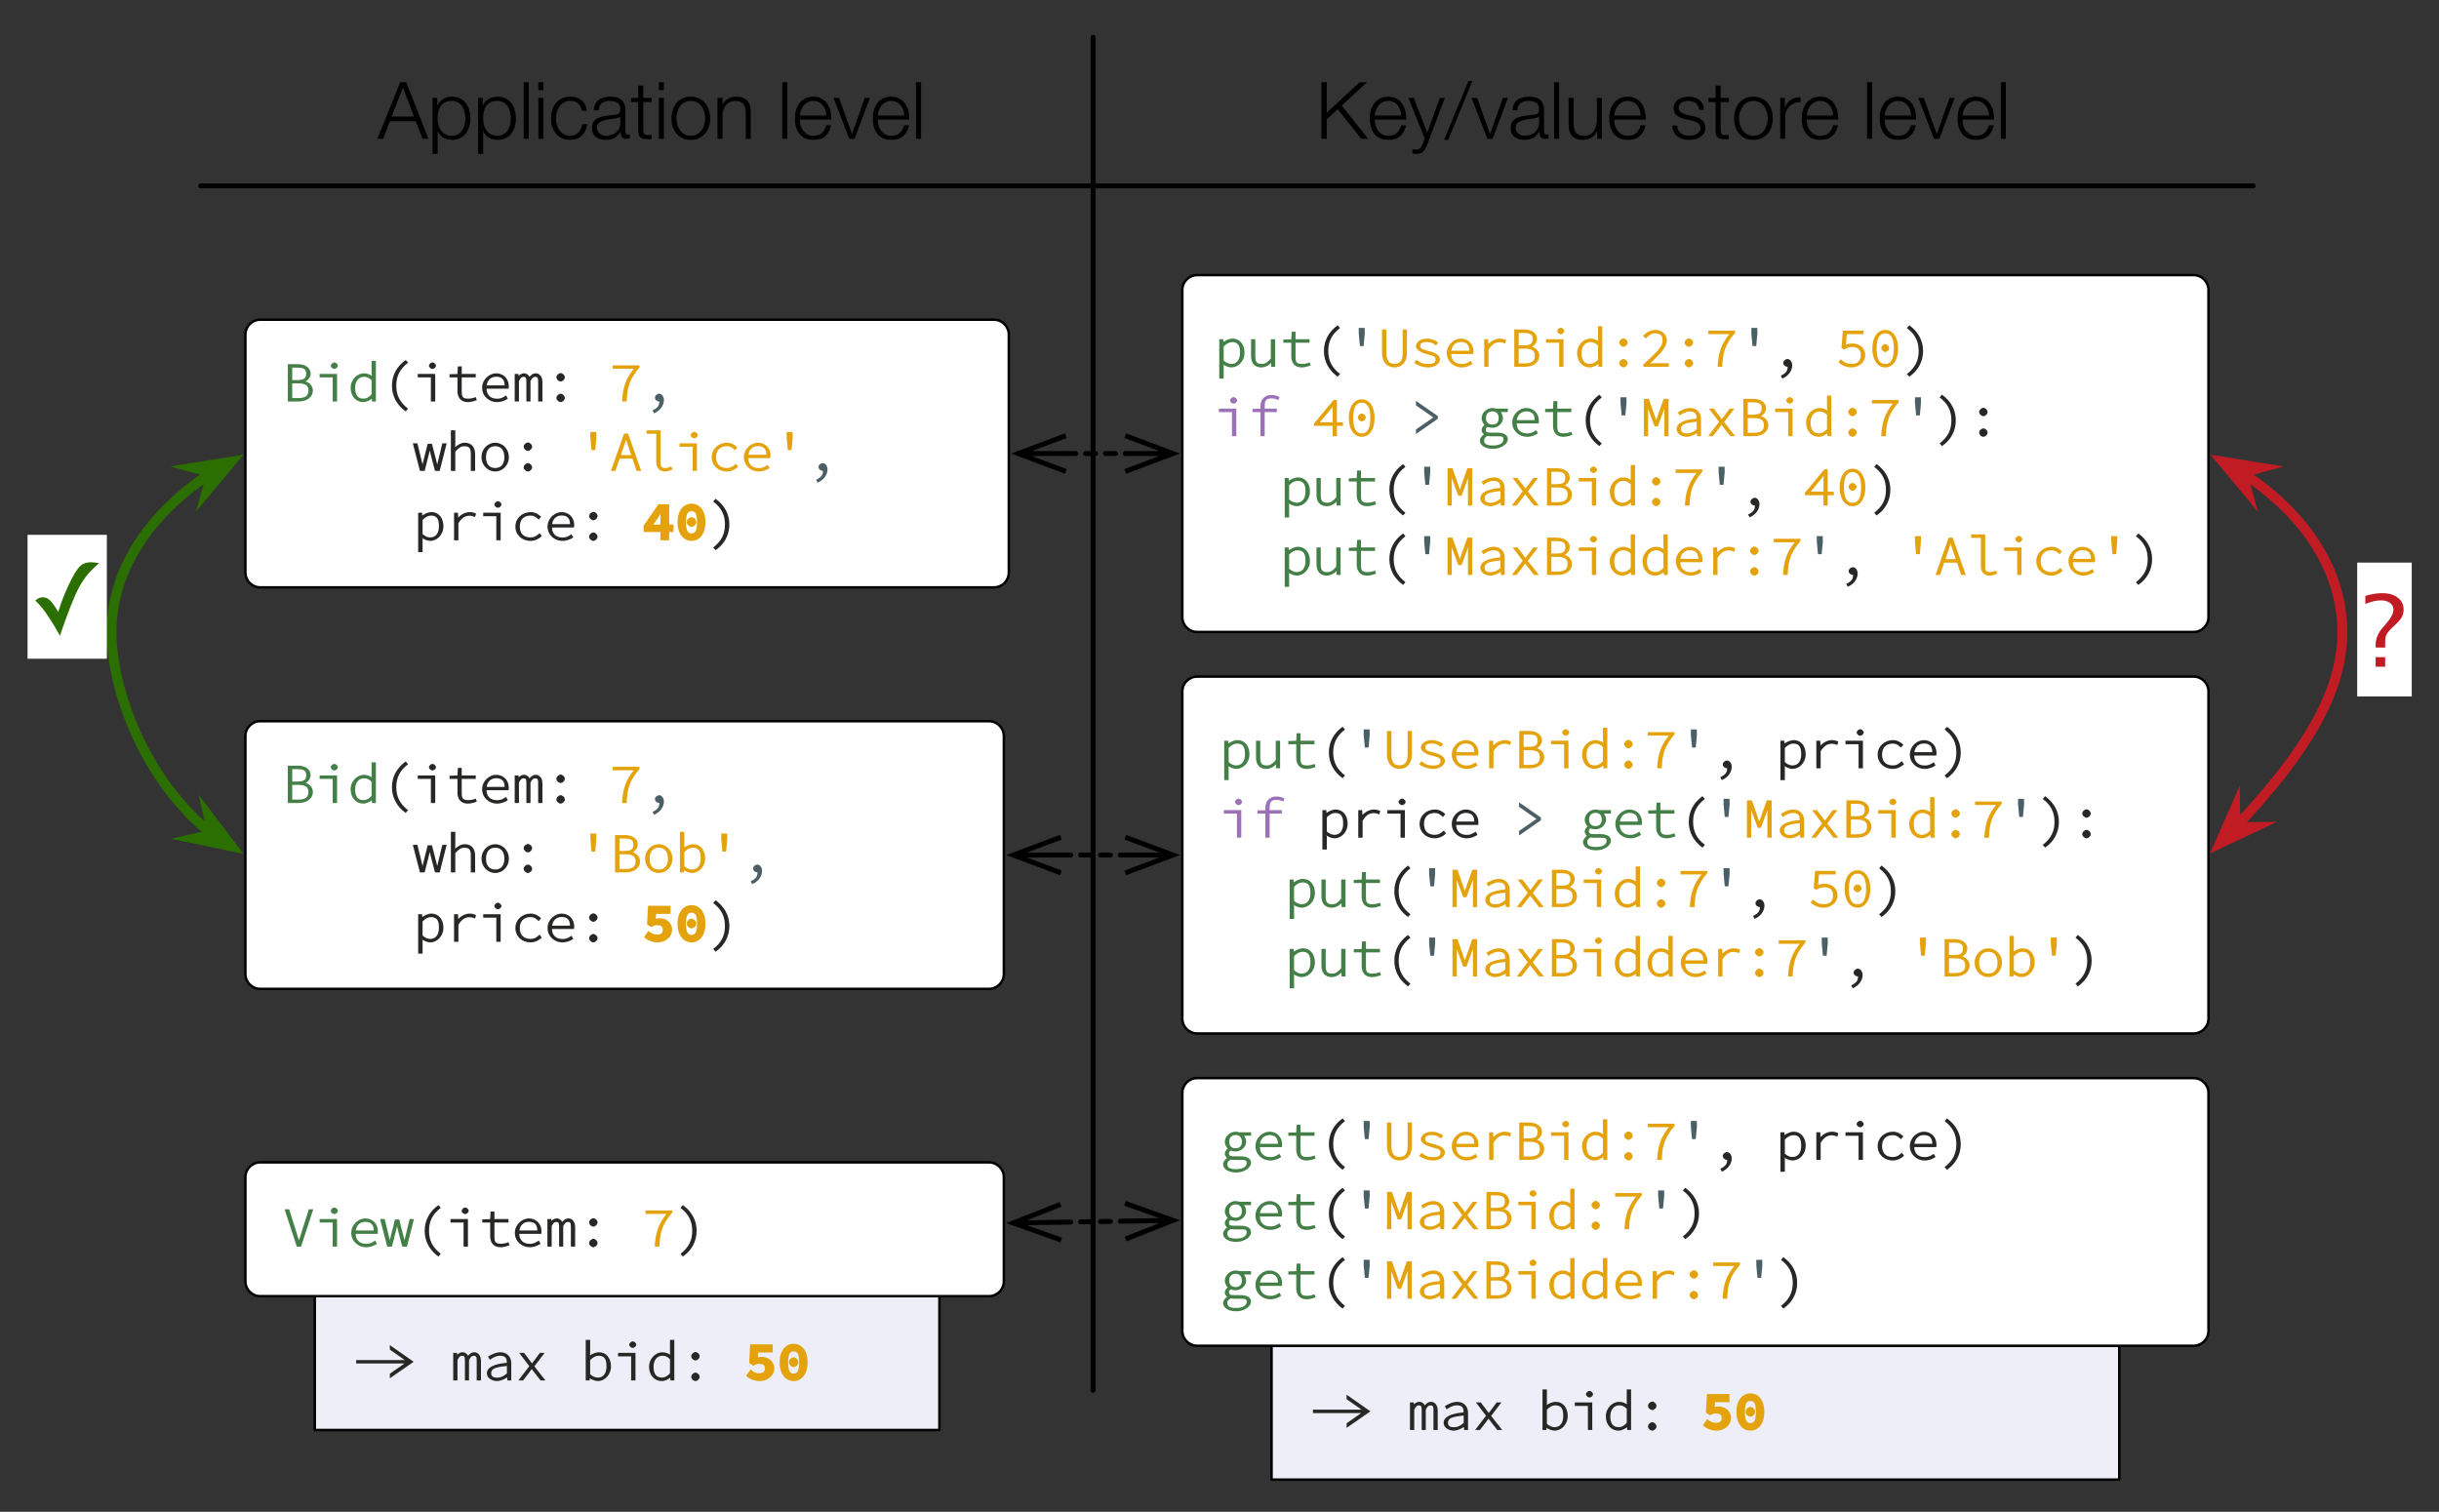 <?xml version="1.0" encoding="UTF-8"?>
<svg xmlns="http://www.w3.org/2000/svg" xmlns:xlink="http://www.w3.org/1999/xlink" width="492pt" height="305pt" viewBox="0 0 492 305" version="1.1">
<rect x="0" y="0" width="492" height="305" fill="#333333" stroke="none"/>
<defs>
<g>
<symbol overflow="visible" id="glyph0-0">
<path style="stroke:none;" d="M 0.859 0 L 5.922 0 L 5.922 -7.531 L 0.656 -7.531 L 0.656 0 Z M 1.547 -1.062 L 1.547 -6.75 L 1.203 -6.641 L 2.766 -3.875 L 1.203 -1.156 Z M 3.766 -3.766 L 5.359 -6.641 L 5.031 -6.75 L 5.031 -1.062 L 5.359 -1.156 L 3.812 -3.875 Z M 1.688 -0.469 L 2.734 -2.266 L 3.391 -3.406 L 3.203 -3.406 L 3.828 -2.266 L 4.719 -0.703 L 1.828 -0.703 Z M 3.406 -4.328 L 2.812 -5.344 L 1.984 -6.812 L 4.578 -6.812 L 3.766 -5.328 L 3.203 -4.359 L 3.391 -4.359 Z M 3.406 -4.328 "/>
</symbol>
<symbol overflow="visible" id="glyph0-1">
<path style="stroke:none;" d="M 1.047 -3.422 L 11.062 -3.422 L 10.922 -3.656 L 7.641 -1.359 L 7.641 -0.438 L 12.438 -3.766 L 7.641 -7.125 L 7.641 -6.219 L 10.984 -3.875 L 11.125 -4.109 L 0.844 -4.109 L 0.844 -3.422 Z M 1.047 -3.422 "/>
</symbol>
<symbol overflow="visible" id="glyph1-0">
<path style="stroke:none;" d="M 0.859 0 L 5.922 0 L 5.922 -7.531 L 0.656 -7.531 L 0.656 0 Z M 1.547 -1.062 L 1.547 -6.75 L 1.203 -6.641 L 2.766 -3.875 L 1.203 -1.156 Z M 3.766 -3.766 L 5.359 -6.641 L 5.031 -6.75 L 5.031 -1.062 L 5.359 -1.156 L 3.812 -3.875 Z M 1.688 -0.469 L 2.734 -2.266 L 3.391 -3.406 L 3.203 -3.406 L 3.828 -2.266 L 4.719 -0.703 L 1.828 -0.703 Z M 3.406 -4.328 L 2.812 -5.344 L 1.984 -6.812 L 4.578 -6.812 L 3.766 -5.328 L 3.203 -4.359 L 3.391 -4.359 Z M 3.406 -4.328 "/>
</symbol>
<symbol overflow="visible" id="glyph1-1">
<path style="stroke:none;" d=""/>
</symbol>
<symbol overflow="visible" id="glyph1-2">
<path style="stroke:none;" d="M 0.828 0 L 1.484 0 L 1.484 -4.125 C 1.781 -4.672 1.953 -4.969 2.438 -4.969 C 2.938 -4.969 2.984 -4.703 2.984 -3.906 L 2.984 0 L 3.812 0 L 3.812 -4.125 C 4.109 -4.672 4.297 -4.969 4.781 -4.969 C 5.297 -4.969 5.359 -4.703 5.359 -3.906 L 5.359 0 L 6.219 0 L 6.219 -3.953 C 6.219 -5.016 5.625 -5.688 4.875 -5.688 C 4.281 -5.688 3.812 -5.297 3.422 -4.703 L 3.75 -4.609 C 3.609 -5.234 3.094 -5.688 2.516 -5.688 C 1.922 -5.688 1.469 -5.312 1.172 -4.844 L 1.453 -4.844 L 1.391 -5.562 L 0.625 -5.562 L 0.625 0 Z M 0.828 0 "/>
</symbol>
<symbol overflow="visible" id="glyph1-3">
<path style="stroke:none;" d="M 0.812 -1.438 C 0.812 -0.453 1.906 0.125 2.844 0.125 C 3.625 0.125 4.594 -0.344 5.141 -0.797 L 4.891 -0.797 L 4.953 0 L 5.734 0 L 5.734 -3.516 C 5.734 -4.641 4.969 -5.688 3.547 -5.688 C 2.609 -5.688 1.547 -5.156 1.047 -4.797 L 1.422 -4.172 C 2.062 -4.609 2.688 -4.984 3.484 -4.984 C 4.703 -4.984 4.844 -4.312 4.844 -3.562 C 2.203 -3.328 0.812 -2.625 0.812 -1.438 Z M 1.688 -1.469 C 1.688 -2.328 2.375 -2.688 4.859 -2.922 L 4.859 -1.422 C 4.188 -0.844 3.609 -0.562 2.938 -0.562 C 2.219 -0.562 1.688 -0.719 1.688 -1.469 Z M 1.688 -1.469 "/>
</symbol>
<symbol overflow="visible" id="glyph1-4">
<path style="stroke:none;" d="M 0.875 0 L 1.516 0 L 2.641 -1.453 C 2.891 -1.797 3.125 -2.109 3.344 -2.406 L 3.172 -2.406 C 3.406 -2.141 3.656 -1.766 3.891 -1.469 L 5.047 0 L 6.031 0 L 3.797 -2.844 L 5.859 -5.562 L 4.906 -5.562 L 3.891 -4.188 C 3.672 -3.906 3.422 -3.578 3.219 -3.328 L 3.391 -3.328 C 3.188 -3.578 2.969 -3.891 2.766 -4.172 L 1.703 -5.562 L 0.734 -5.562 L 2.766 -2.875 L 0.562 0 Z M 0.875 0 "/>
</symbol>
<symbol overflow="visible" id="glyph1-5">
<path style="stroke:none;" d="M 1.156 0 L 1.734 0 L 1.797 -0.594 L 1.547 -0.594 C 2.031 -0.188 2.875 0.125 3.406 0.125 C 4.703 0.125 6.047 -1.062 6.047 -2.844 C 6.047 -4.484 5.109 -5.688 3.625 -5.688 C 2.938 -5.688 2.047 -5.266 1.828 -5.047 L 1.844 -5.75 L 1.844 -8.188 L 0.953 -8.188 L 0.953 0 Z M 1.844 -1.203 L 1.844 -4.109 C 2.438 -4.703 2.984 -4.984 3.547 -4.984 C 4.844 -4.984 5.141 -4.141 5.141 -2.844 C 5.141 -1.422 4.516 -0.578 3.391 -0.578 C 2.953 -0.578 2.391 -0.75 1.844 -1.25 Z M 1.844 -1.203 "/>
</symbol>
<symbol overflow="visible" id="glyph1-6">
<path style="stroke:none;" d="M 1.062 -4.859 L 3.516 -4.859 L 3.516 0 L 4.391 0 L 4.391 -5.562 L 0.875 -5.562 L 0.875 -4.859 Z M 3.844 -6.562 C 4.141 -6.562 4.547 -6.891 4.547 -7.219 C 4.547 -7.531 4.141 -7.891 3.844 -7.891 C 3.547 -7.891 3.125 -7.531 3.125 -7.219 C 3.125 -6.891 3.547 -6.562 3.844 -6.562 Z M 3.844 -6.562 "/>
</symbol>
<symbol overflow="visible" id="glyph1-7">
<path style="stroke:none;" d="M 0.531 -2.766 C 0.531 -0.984 1.688 0.125 3.062 0.125 C 3.812 0.125 4.625 -0.328 5.031 -0.781 L 4.781 -0.781 L 4.844 0 L 5.625 0 L 5.625 -8.188 L 4.75 -8.188 L 4.75 -5.859 L 4.781 -5.188 C 4.547 -5.375 3.906 -5.688 3.219 -5.688 C 1.906 -5.688 0.531 -4.469 0.531 -2.766 Z M 1.438 -2.766 C 1.438 -4.094 2.141 -4.984 3.25 -4.984 C 3.812 -4.984 4.219 -4.797 4.75 -4.297 L 4.75 -1.438 C 4.219 -0.875 3.75 -0.578 3.141 -0.578 C 1.953 -0.578 1.438 -1.359 1.438 -2.766 Z M 1.438 -2.766 "/>
</symbol>
<symbol overflow="visible" id="glyph1-8">
<path style="stroke:none;" d="M 2.438 -4.891 C 2.438 -4.422 2.953 -4.031 3.297 -4.031 C 3.641 -4.031 4.141 -4.422 4.141 -4.891 C 4.141 -5.328 3.641 -5.734 3.297 -5.734 C 2.953 -5.734 2.438 -5.328 2.438 -4.891 Z M 2.438 -0.719 C 2.438 -0.266 2.953 0.125 3.297 0.125 C 3.641 0.125 4.141 -0.266 4.141 -0.719 C 4.141 -1.172 3.641 -1.578 3.297 -1.578 C 2.953 -1.578 2.438 -1.172 2.438 -0.719 Z M 2.438 -0.719 "/>
</symbol>
<symbol overflow="visible" id="glyph1-9">
<path style="stroke:none;" d="M 1.5 -0.656 C 2.031 -0.172 2.875 0.125 3.391 0.125 C 4.703 0.125 6.047 -1.062 6.047 -2.844 C 6.047 -4.484 5.109 -5.688 3.625 -5.688 C 2.938 -5.688 2.031 -5.266 1.547 -4.797 L 1.797 -4.797 L 1.75 -5.562 L 0.953 -5.562 L 0.953 2.391 L 1.844 2.391 L 1.844 -0.359 Z M 1.844 -1.203 L 1.844 -4.109 C 2.438 -4.703 2.984 -4.984 3.547 -4.984 C 4.844 -4.984 5.141 -4.141 5.141 -2.844 C 5.141 -1.422 4.516 -0.578 3.359 -0.578 C 2.953 -0.578 2.391 -0.75 1.844 -1.25 Z M 1.844 -1.203 "/>
</symbol>
<symbol overflow="visible" id="glyph1-10">
<path style="stroke:none;" d="M 5.438 -5.562 L 4.75 -5.562 L 4.75 -1.672 C 4.078 -0.906 3.672 -0.578 2.922 -0.578 C 1.875 -0.578 1.625 -1.016 1.625 -2.188 L 1.625 -5.562 L 0.766 -5.562 L 0.766 -2.125 C 0.766 -0.688 1.562 0.125 2.844 0.125 C 3.703 0.125 4.484 -0.391 5.031 -1.016 L 4.781 -1.016 L 4.828 0 L 5.625 0 L 5.625 -5.562 Z M 5.438 -5.562 "/>
</symbol>
<symbol overflow="visible" id="glyph1-11">
<path style="stroke:none;" d="M 2.281 -2.109 C 2.281 -0.844 2.922 0.125 4.359 0.125 C 4.859 0.125 5.5 0 6.188 -0.281 L 5.969 -0.891 C 5.422 -0.672 4.984 -0.578 4.422 -0.578 C 3.25 -0.578 3.141 -1.047 3.141 -2.062 L 3.141 -4.859 L 5.969 -4.859 L 5.969 -5.562 L 3.141 -5.562 L 3.141 -7.078 L 2.359 -7.078 L 2.281 -5.547 L 0.688 -5.5 L 0.688 -4.859 L 2.281 -4.859 Z M 2.281 -2.109 "/>
</symbol>
<symbol overflow="visible" id="glyph1-12">
<path style="stroke:none;" d="M 5.141 1.875 L 5.516 1.453 C 3.844 0.156 3.141 -1.281 3.141 -3.188 C 3.141 -5.109 3.844 -6.531 5.516 -7.828 L 5.031 -8.375 C 3.281 -7.109 2.266 -5.344 2.266 -3.188 C 2.266 -1.031 3.281 0.734 5.031 2 Z M 5.141 1.875 "/>
</symbol>
<symbol overflow="visible" id="glyph1-13">
<path style="stroke:none;" d="M 3.109 -4.188 L 3.672 -4.188 L 3.906 -6.719 L 3.891 -7.844 L 2.688 -7.844 L 2.688 -6.719 L 2.922 -4.188 Z M 3.109 -4.188 "/>
</symbol>
<symbol overflow="visible" id="glyph1-14">
<path style="stroke:none;" d="M 0.781 -2.844 C 0.781 -0.656 2.094 0.125 3.297 0.125 C 4.516 0.125 5.812 -0.656 5.812 -2.844 L 5.812 -7.531 L 4.953 -7.531 L 4.953 -2.906 C 4.953 -1.031 4.297 -0.609 3.297 -0.609 C 2.328 -0.609 1.672 -1.031 1.672 -2.906 L 1.672 -7.531 L 0.781 -7.531 Z M 0.781 -2.844 "/>
</symbol>
<symbol overflow="visible" id="glyph1-15">
<path style="stroke:none;" d="M 0.766 -0.734 C 1.391 -0.281 2.422 0.125 3.516 0.125 C 4.891 0.125 5.875 -0.688 5.875 -1.484 C 5.875 -2.25 5.141 -2.812 3.484 -3.219 C 2.406 -3.469 1.906 -3.656 1.906 -4.172 C 1.906 -4.656 2.094 -5 3.266 -5 C 3.984 -5 4.438 -4.797 5.078 -4.312 L 5.516 -4.922 C 4.922 -5.375 3.984 -5.688 3.281 -5.688 C 1.859 -5.688 1.016 -4.906 1.016 -4.141 C 1.016 -3.438 2.094 -2.828 3.281 -2.547 C 4.844 -2.172 4.984 -1.953 4.984 -1.469 C 4.984 -0.906 4.625 -0.562 3.531 -0.562 C 2.438 -0.562 1.891 -0.812 1.156 -1.422 L 0.672 -0.812 Z M 0.766 -0.734 "/>
</symbol>
<symbol overflow="visible" id="glyph1-16">
<path style="stroke:none;" d="M 0.656 -2.766 C 0.656 -1.031 2.109 0.125 3.625 0.125 C 4.562 0.125 5.281 -0.203 5.844 -0.578 L 5.484 -1.219 C 4.797 -0.75 4.375 -0.562 3.672 -0.562 C 2.297 -0.562 1.562 -1.375 1.547 -2.578 L 5.984 -2.578 C 6.031 -2.844 6.031 -2.969 6.031 -3.109 C 6.031 -4.625 4.922 -5.688 3.484 -5.688 C 2.141 -5.688 0.656 -4.484 0.656 -2.766 Z M 1.547 -3.109 C 1.688 -4.359 2.453 -5 3.5 -5 C 4.625 -5 5.188 -4.438 5.188 -3.25 L 1.562 -3.25 Z M 1.547 -3.109 "/>
</symbol>
<symbol overflow="visible" id="glyph1-17">
<path style="stroke:none;" d="M 1.797 0 L 2.469 0 L 2.469 -3.438 C 3.141 -4.531 3.812 -4.953 4.703 -4.953 C 5.109 -4.953 5.312 -4.891 5.828 -4.703 L 6.031 -5.375 C 5.625 -5.594 5.125 -5.688 4.781 -5.688 C 3.719 -5.688 2.719 -5.047 2.172 -4.25 L 2.453 -4.25 L 2.391 -5.562 L 1.594 -5.562 L 1.594 0 Z M 1.797 0 "/>
</symbol>
<symbol overflow="visible" id="glyph1-18">
<path style="stroke:none;" d="M 1.266 0 L 3.219 0 C 4.859 0 6.109 -0.844 6.109 -2.25 C 6.109 -3.25 5.25 -3.984 4.359 -4.109 L 4.359 -3.953 C 5.031 -4.125 5.656 -4.859 5.656 -5.625 C 5.656 -6.828 4.531 -7.531 3.078 -7.531 L 1.062 -7.531 L 1.062 0 Z M 1.953 -4.188 L 1.953 -6.828 L 2.938 -6.828 C 4.266 -6.828 4.766 -6.562 4.766 -5.625 C 4.766 -4.672 4.359 -4.328 2.875 -4.328 L 1.953 -4.328 Z M 1.953 -0.547 L 1.953 -3.656 L 3.094 -3.656 C 4.562 -3.656 5.219 -3.281 5.219 -2.25 C 5.219 -1.078 4.531 -0.688 3.094 -0.688 L 1.953 -0.688 Z M 1.953 -0.547 "/>
</symbol>
<symbol overflow="visible" id="glyph1-19">
<path style="stroke:none;" d="M 0.906 0 L 5.844 0 L 5.844 -0.719 L 2.953 -0.719 C 2.516 -0.719 2.078 -0.688 2.047 -0.672 C 4 -2.484 5.438 -3.922 5.438 -5.328 C 5.438 -6.516 4.453 -7.438 3.078 -7.438 C 2.141 -7.438 1.312 -6.938 0.625 -6.266 L 1.188 -5.703 C 1.797 -6.375 2.312 -6.75 3.031 -6.75 C 4.25 -6.75 4.578 -6.188 4.578 -5.312 C 4.578 -4.047 3.359 -2.875 0.703 -0.484 L 0.703 0 Z M 0.906 0 "/>
</symbol>
<symbol overflow="visible" id="glyph1-20">
<path style="stroke:none;" d="M 2.688 0 L 3.422 0 C 3.516 -2.906 4.016 -4.547 6 -6.844 L 6 -7.297 L 0.609 -7.297 L 0.609 -6.594 L 4.844 -6.594 C 3.359 -4.781 2.609 -2.984 2.484 0 Z M 2.688 0 "/>
</symbol>
<symbol overflow="visible" id="glyph1-21">
<path style="stroke:none;" d="M 2.438 2.328 C 3.453 1.875 4.328 0.906 4.328 -0.312 C 4.328 -1 3.875 -1.578 3.359 -1.578 C 3.031 -1.578 2.516 -1.234 2.516 -0.781 C 2.516 -0.344 2.984 0 3.359 0 C 3.438 0 3.531 -0.016 3.406 0.016 C 3.391 0.797 3.141 1.25 2.031 1.797 L 2.328 2.375 Z M 2.438 2.328 "/>
</symbol>
<symbol overflow="visible" id="glyph1-22">
<path style="stroke:none;" d="M 0.531 -0.844 C 1.062 -0.391 1.875 0.125 3.156 0.125 C 4.438 0.125 5.859 -0.844 5.859 -2.344 C 5.859 -3.891 4.625 -4.703 3.25 -4.703 C 2.625 -4.703 2.188 -4.547 1.953 -4.438 L 2.141 -6.594 L 5.5 -6.594 L 5.5 -7.297 L 1.344 -7.297 L 1.062 -3.812 L 1.594 -3.484 C 2.25 -3.844 2.531 -4 3.172 -4 C 4.406 -4 4.969 -3.453 4.969 -2.328 C 4.969 -1.188 4.25 -0.578 3.156 -0.578 C 2.031 -0.578 1.578 -0.953 0.922 -1.531 L 0.453 -0.922 Z M 0.531 -0.844 "/>
</symbol>
<symbol overflow="visible" id="glyph1-23">
<path style="stroke:none;" d="M 3.297 0.125 C 4.828 0.125 5.891 -1.359 5.891 -3.672 C 5.891 -6 4.828 -7.438 3.297 -7.438 C 1.766 -7.438 0.688 -6 0.688 -3.672 C 0.688 -1.359 1.766 0.125 3.297 0.125 Z M 3.297 -6.75 C 4.438 -6.75 5.031 -5.812 5.031 -3.672 C 5.031 -1.547 4.438 -0.562 3.297 -0.562 C 2.156 -0.562 1.562 -1.547 1.562 -3.672 C 1.562 -5.812 2.156 -6.75 3.297 -6.75 Z M 3.297 -2.984 C 3.609 -2.984 4.094 -3.344 4.094 -3.766 C 4.094 -4.203 3.609 -4.578 3.297 -4.578 C 2.984 -4.578 2.5 -4.203 2.5 -3.766 C 2.5 -3.344 2.984 -2.984 3.297 -2.984 Z M 3.297 -2.984 "/>
</symbol>
<symbol overflow="visible" id="glyph1-24">
<path style="stroke:none;" d="M 1.719 1.875 C 3.297 0.734 4.328 -1.031 4.328 -3.188 C 4.328 -5.344 3.297 -7.109 1.547 -8.375 L 1.062 -7.828 C 2.75 -6.531 3.438 -5.109 3.438 -3.188 C 3.438 -1.281 2.75 0.156 1.062 1.453 L 1.547 2 Z M 1.719 1.875 "/>
</symbol>
<symbol overflow="visible" id="glyph1-25">
<path style="stroke:none;" d="M 6.312 -8 C 5.781 -8.25 5.297 -8.312 4.828 -8.312 C 3.516 -8.312 2.656 -7.375 2.656 -6.047 L 2.656 -5.547 L 1.062 -5.5 L 1.062 -4.859 L 2.656 -4.859 L 2.656 0 L 3.516 0 L 3.516 -4.859 L 5.969 -4.859 L 5.969 -5.562 L 3.516 -5.562 L 3.516 -6.094 C 3.516 -7.078 3.75 -7.625 4.859 -7.625 C 5.359 -7.625 5.672 -7.562 6.266 -7.297 L 6.516 -7.891 Z M 6.312 -8 "/>
</symbol>
<symbol overflow="visible" id="glyph1-26">
<path style="stroke:none;" d="M 1.25 -2.562 L 3.656 -5.453 C 3.891 -5.781 4.125 -6.078 4.312 -6.359 L 4.062 -6.359 C 4.062 -6.141 4.047 -5.766 4.031 -5.422 L 4.031 -2.812 L 1.453 -2.812 Z M 5.922 -2.812 L 4.891 -2.812 L 4.891 -7.312 L 4.203 -7.312 L 0.266 -2.547 L 0.266 -2.094 L 4.031 -2.094 L 4.031 0 L 4.891 0 L 4.891 -2.094 L 6.109 -2.094 L 6.109 -2.812 Z M 5.922 -2.812 "/>
</symbol>
<symbol overflow="visible" id="glyph1-27">
<path style="stroke:none;" d="M 5.375 -4.109 L 1.031 -7.125 L 1.031 -6.219 L 4.578 -3.75 L 4.578 -3.812 L 1.031 -1.359 L 1.031 -0.438 L 5.438 -3.516 L 5.438 -4.062 Z M 5.375 -4.109 "/>
</symbol>
<symbol overflow="visible" id="glyph1-28">
<path style="stroke:none;" d="M 1.578 0.891 C 1.578 0.5 1.734 0.219 2.266 -0.062 C 2.484 -0.016 2.781 0.016 3.047 0.016 L 4.297 0.016 C 5.219 0.016 5.484 0.062 5.484 0.656 C 5.484 1.312 4.812 1.875 3.359 1.875 C 2.031 1.875 1.578 1.531 1.578 0.891 Z M 0.719 0.875 C 0.719 1.797 1.734 2.547 3.391 2.547 C 5.094 2.547 6.359 1.516 6.359 0.609 C 6.359 -0.234 5.594 -0.719 4.25 -0.719 L 2.953 -0.719 C 2.219 -0.719 1.906 -0.812 1.906 -1.312 C 1.906 -1.609 2.062 -1.766 2.25 -1.875 C 2.422 -1.797 2.922 -1.688 3.25 -1.688 C 4.328 -1.688 5.375 -2.578 5.375 -3.656 C 5.375 -4.219 5.031 -4.781 4.938 -4.875 L 6.359 -4.875 L 6.359 -5.562 L 3.969 -5.562 C 3.766 -5.641 3.531 -5.688 3.25 -5.688 C 2.172 -5.688 1.078 -4.75 1.078 -3.656 C 1.078 -3.031 1.422 -2.469 1.703 -2.25 L 1.703 -2.312 C 1.359 -2.062 1.062 -1.594 1.062 -1.25 C 1.062 -0.812 1.406 -0.438 1.609 -0.344 L 1.609 -0.422 C 1.094 -0.109 0.719 0.469 0.719 0.875 Z M 3.25 -2.344 C 2.438 -2.344 1.953 -2.797 1.953 -3.656 C 1.953 -4.516 2.438 -5.016 3.25 -5.016 C 4.047 -5.016 4.516 -4.516 4.516 -3.656 C 4.516 -2.797 4.047 -2.344 3.25 -2.344 Z M 3.25 -2.344 "/>
</symbol>
<symbol overflow="visible" id="glyph1-29">
<path style="stroke:none;" d="M 1 0 L 1.656 0 L 1.656 -5.203 C 1.656 -5.688 1.609 -6.344 1.594 -6.703 L 1.266 -6.703 L 1.656 -5.531 L 2.969 -1.984 L 3.625 -1.984 L 4.922 -5.531 L 5.297 -6.703 L 4.969 -6.703 C 4.969 -6.344 4.922 -5.688 4.922 -5.203 L 4.922 0 L 5.781 0 L 5.781 -7.531 L 4.797 -7.531 L 3.547 -4 L 3.172 -2.859 L 3.438 -2.859 L 3.031 -4 L 1.797 -7.531 L 0.797 -7.531 L 0.797 0 Z M 1 0 "/>
</symbol>
<symbol overflow="visible" id="glyph1-30">
<path style="stroke:none;" d="M 2.203 -3.047 L 2.656 -4.406 C 2.953 -5.266 3.219 -6.016 3.438 -6.781 L 3.156 -6.781 C 3.375 -6.016 3.625 -5.266 3.922 -4.406 L 4.328 -3.188 L 2.25 -3.188 Z M 5.562 0 L 6.344 0 L 3.703 -7.531 L 2.891 -7.531 L 0.234 0 L 1.141 0 L 2 -2.484 L 4.578 -2.484 L 5.406 0 Z M 5.562 0 "/>
</symbol>
<symbol overflow="visible" id="glyph1-31">
<path style="stroke:none;" d="M 1.016 -7.484 L 2.781 -7.484 L 2.781 -1.734 C 2.781 -0.531 3.547 0.125 4.547 0.125 C 5.062 0.125 5.438 -0.031 6.078 -0.281 L 5.812 -0.906 C 5.281 -0.656 4.953 -0.578 4.609 -0.578 C 3.859 -0.578 3.656 -0.828 3.656 -1.656 L 3.656 -8.188 L 0.828 -8.188 L 0.828 -7.484 Z M 1.016 -7.484 "/>
</symbol>
<symbol overflow="visible" id="glyph1-32">
<path style="stroke:none;" d="M 0.766 -2.766 C 0.766 -1.016 2.172 0.125 3.812 0.125 C 4.641 0.125 5.453 -0.234 6.094 -0.828 L 5.641 -1.438 C 5 -0.844 4.547 -0.578 3.844 -0.578 C 2.422 -0.578 1.656 -1.375 1.656 -2.766 C 1.656 -4.156 2.438 -4.984 3.844 -4.984 C 4.5 -4.984 4.859 -4.734 5.469 -4.172 L 5.953 -4.75 C 5.438 -5.266 4.719 -5.688 3.844 -5.688 C 2.25 -5.688 0.766 -4.531 0.766 -2.766 Z M 0.766 -2.766 "/>
</symbol>
<symbol overflow="visible" id="glyph1-33">
<path style="stroke:none;" d="M 0.531 -2.766 C 0.531 -1.016 1.906 0.125 3.297 0.125 C 4.688 0.125 6.047 -1.016 6.047 -2.766 C 6.047 -4.531 4.688 -5.688 3.297 -5.688 C 1.906 -5.688 0.531 -4.531 0.531 -2.766 Z M 1.438 -2.766 C 1.438 -4.156 2.109 -4.984 3.297 -4.984 C 4.484 -4.984 5.141 -4.156 5.141 -2.766 C 5.141 -1.375 4.484 -0.578 3.297 -0.578 C 2.109 -0.578 1.438 -1.375 1.438 -2.766 Z M 1.438 -2.766 "/>
</symbol>
<symbol overflow="visible" id="glyph1-34">
<path style="stroke:none;" d="M 1.484 0 L 2.266 0 L 3.109 -3.344 C 3.25 -3.891 3.359 -4.391 3.438 -4.734 L 3.156 -4.734 C 3.25 -4.359 3.359 -3.875 3.469 -3.359 L 4.344 0 L 5.297 0 L 6.703 -5.562 L 5.828 -5.562 L 4.969 -1.984 C 4.844 -1.5 4.734 -1.062 4.656 -0.719 L 4.938 -0.719 C 4.844 -1.062 4.734 -1.5 4.625 -1.984 L 3.734 -5.469 L 2.875 -5.469 L 2 -1.984 C 1.875 -1.5 1.766 -1.062 1.688 -0.719 L 1.969 -0.719 C 1.906 -1.062 1.797 -1.5 1.672 -1.984 L 0.797 -5.562 L -0.125 -5.562 L 1.312 0 Z M 1.484 0 "/>
</symbol>
<symbol overflow="visible" id="glyph1-35">
<path style="stroke:none;" d="M 1.156 0 L 1.844 0 L 1.844 -3.891 C 2.547 -4.625 2.922 -4.969 3.672 -4.969 C 4.719 -4.969 4.969 -4.531 4.969 -3.359 L 4.969 0 L 5.844 0 L 5.844 -3.422 C 5.844 -4.844 5.031 -5.688 3.75 -5.688 C 2.906 -5.688 2.141 -5.141 1.469 -4.469 L 1.797 -4.359 L 1.844 -5.75 L 1.844 -8.188 L 0.953 -8.188 L 0.953 0 Z M 1.156 0 "/>
</symbol>
<symbol overflow="visible" id="glyph1-36">
<path style="stroke:none;" d="M 3.031 0 L 3.734 0 L 6.188 -7.531 L 5.297 -7.531 L 3.906 -3.141 C 3.625 -2.25 3.438 -1.594 3.172 -0.859 L 3.438 -0.859 C 3.172 -1.594 2.984 -2.25 2.719 -3.141 L 1.328 -7.531 L 0.406 -7.531 L 2.875 0 Z M 3.031 0 "/>
</symbol>
<symbol overflow="visible" id="glyph2-0">
<path style="stroke:none;" d="M 0.391 0 L 6.344 0 L 6.344 -7.531 L 0.234 -7.531 L 0.234 0 Z M 1.594 -1.844 L 1.594 -5.922 L 1.359 -5.812 L 2.359 -3.875 L 1.359 -1.938 Z M 4.188 -3.766 L 5.219 -5.812 L 4.984 -5.922 L 4.984 -1.844 L 5.219 -1.938 L 4.234 -3.875 Z M 2.484 -1.031 L 2.922 -1.891 L 3.359 -2.922 L 3.234 -2.922 L 3.656 -1.891 L 3.984 -1.281 L 2.609 -1.281 Z M 3.406 -4.688 L 2.875 -5.859 L 2.672 -6.25 L 3.906 -6.25 L 3.688 -5.844 L 3.25 -4.828 L 3.344 -4.828 Z M 3.406 -4.688 "/>
</symbol>
<symbol overflow="visible" id="glyph2-1">
<path style="stroke:none;" d="M 0.406 -0.875 C 0.984 -0.328 1.906 0.125 3.109 0.125 C 4.547 0.125 5.984 -0.891 5.984 -2.438 C 5.984 -3.922 4.734 -4.75 3.453 -4.75 C 3.109 -4.75 2.844 -4.703 2.688 -4.641 L 2.766 -5.625 L 5.672 -5.625 L 5.672 -7.266 L 1.125 -7.266 L 0.922 -3.516 L 1.766 -2.969 C 2.344 -3.281 2.5 -3.344 2.953 -3.344 C 3.703 -3.344 4.094 -3.109 4.094 -2.391 C 4.094 -1.688 3.672 -1.453 2.875 -1.453 C 2.219 -1.453 1.781 -1.719 1.203 -2.203 L 0.312 -0.953 Z M 0.406 -0.875 "/>
</symbol>
<symbol overflow="visible" id="glyph2-2">
<path style="stroke:none;" d="M 3.297 0.125 C 4.922 0.125 6.109 -1.281 6.109 -3.656 C 6.109 -6.031 4.922 -7.391 3.297 -7.391 C 1.688 -7.391 0.469 -6.031 0.469 -3.656 C 0.469 -1.281 1.688 0.125 3.297 0.125 Z M 3.297 -5.859 C 4 -5.859 4.406 -5.469 4.406 -3.656 C 4.406 -1.844 4 -1.391 3.297 -1.391 C 2.609 -1.391 2.188 -1.844 2.188 -3.656 C 2.188 -5.469 2.609 -5.859 3.297 -5.859 Z M 3.297 -2.703 C 3.766 -2.703 4.25 -3.172 4.25 -3.672 C 4.25 -4.188 3.766 -4.656 3.297 -4.656 C 2.844 -4.656 2.328 -4.188 2.328 -3.672 C 2.328 -3.172 2.844 -2.703 3.297 -2.703 Z M 3.297 -2.703 "/>
</symbol>
<symbol overflow="visible" id="glyph2-3">
<path style="stroke:none;" d="M 2.031 -2.938 L 3.094 -4.453 C 3.328 -4.844 3.625 -5.25 3.828 -5.609 L 3.656 -5.609 C 3.641 -5.297 3.609 -4.656 3.609 -4.219 L 3.609 -3.172 L 2.203 -3.172 Z M 6.141 -3.172 L 5.391 -3.172 L 5.391 -7.266 L 3.219 -7.266 L 0.234 -2.953 L 0.234 -1.672 L 3.609 -1.672 L 3.609 0 L 5.391 0 L 5.391 -1.672 L 6.266 -1.672 L 6.266 -3.172 Z M 6.141 -3.172 "/>
</symbol>
<symbol overflow="visible" id="glyph3-0">
<path style="stroke:none;" d="M 7.078 -0.125 L 0.922 -0.125 L 0.922 -8.062 L 7.078 -8.062 Z M 0.797 -8.188 L 0.797 0 L 7.203 0 L 7.203 -8.188 Z M 0.797 -8.188 "/>
</symbol>
<symbol overflow="visible" id="glyph3-1">
<path style="stroke:none;" d="M 2.766 -4.484 L 5.062 -10.344 L 7.266 -4.484 Z M 4.5 -11.422 L -0.094 0 L 1.062 0 L 2.438 -3.547 L 7.625 -3.547 L 9.031 0 L 10.188 0 L 5.719 -11.422 Z M 4.5 -11.422 "/>
</symbol>
<symbol overflow="visible" id="glyph3-2">
<path style="stroke:none;" d="M 0.953 -8.25 L 0.953 3.047 L 1.969 3.047 L 1.969 -1.562 L 2 -1.562 C 2.102 -1.27 2.254 -1.008 2.453 -0.781 C 2.648 -0.562 2.875 -0.375 3.125 -0.219 C 3.383 -0.07 3.664 0.035 3.969 0.109 C 4.27 0.18 4.566 0.219 4.859 0.219 C 5.492 0.219 6.039 0.102 6.5 -0.125 C 6.969 -0.352 7.352 -0.664 7.656 -1.062 C 7.969 -1.457 8.195 -1.922 8.344 -2.453 C 8.5 -2.984 8.578 -3.539 8.578 -4.125 C 8.578 -4.719 8.5 -5.273 8.344 -5.797 C 8.195 -6.328 7.969 -6.789 7.656 -7.188 C 7.352 -7.594 6.969 -7.91 6.5 -8.141 C 6.039 -8.379 5.492 -8.5 4.859 -8.5 C 4.191 -8.5 3.594 -8.336 3.062 -8.016 C 2.531 -7.703 2.148 -7.258 1.922 -6.688 L 1.891 -6.688 L 1.891 -8.25 Z M 7.562 -4.125 C 7.562 -3.695 7.508 -3.27 7.406 -2.844 C 7.312 -2.426 7.156 -2.051 6.938 -1.719 C 6.719 -1.395 6.438 -1.129 6.094 -0.922 C 5.75 -0.711 5.336 -0.609 4.859 -0.609 C 4.328 -0.609 3.875 -0.711 3.5 -0.922 C 3.133 -1.129 2.836 -1.395 2.609 -1.719 C 2.379 -2.051 2.211 -2.426 2.109 -2.844 C 2.016 -3.27 1.969 -3.695 1.969 -4.125 C 1.969 -4.594 2.008 -5.039 2.094 -5.469 C 2.188 -5.895 2.344 -6.27 2.562 -6.594 C 2.789 -6.914 3.094 -7.172 3.469 -7.359 C 3.844 -7.547 4.305 -7.641 4.859 -7.641 C 5.336 -7.641 5.75 -7.535 6.094 -7.328 C 6.438 -7.129 6.719 -6.863 6.938 -6.531 C 7.156 -6.195 7.312 -5.816 7.406 -5.391 C 7.508 -4.973 7.562 -4.551 7.562 -4.125 Z M 7.562 -4.125 "/>
</symbol>
<symbol overflow="visible" id="glyph3-3">
<path style="stroke:none;" d="M 0.969 -11.422 L 0.969 0 L 1.984 0 L 1.984 -11.422 Z M 0.969 -11.422 "/>
</symbol>
<symbol overflow="visible" id="glyph3-4">
<path style="stroke:none;" d="M 0.969 -11.422 L 0.969 -9.812 L 1.984 -9.812 L 1.984 -11.422 Z M 0.969 -8.25 L 0.969 0 L 1.984 0 L 1.984 -8.25 Z M 0.969 -8.25 "/>
</symbol>
<symbol overflow="visible" id="glyph3-5">
<path style="stroke:none;" d="M 6.781 -5.656 L 7.797 -5.656 C 7.672 -6.613 7.301 -7.328 6.688 -7.797 C 6.082 -8.266 5.336 -8.5 4.453 -8.5 C 3.816 -8.5 3.254 -8.379 2.766 -8.141 C 2.285 -7.91 1.879 -7.598 1.547 -7.203 C 1.223 -6.805 0.973 -6.344 0.797 -5.812 C 0.629 -5.289 0.547 -4.727 0.547 -4.125 C 0.547 -3.531 0.629 -2.969 0.797 -2.438 C 0.973 -1.906 1.223 -1.441 1.547 -1.047 C 1.879 -0.66 2.285 -0.352 2.766 -0.125 C 3.254 0.102 3.816 0.219 4.453 0.219 C 5.391 0.219 6.156 -0.055 6.75 -0.609 C 7.344 -1.172 7.711 -1.953 7.859 -2.953 L 6.844 -2.953 C 6.812 -2.617 6.727 -2.305 6.594 -2.016 C 6.457 -1.723 6.281 -1.473 6.062 -1.266 C 5.852 -1.055 5.609 -0.895 5.328 -0.781 C 5.047 -0.664 4.754 -0.609 4.453 -0.609 C 3.973 -0.609 3.551 -0.707 3.188 -0.906 C 2.82 -1.113 2.52 -1.379 2.281 -1.703 C 2.039 -2.035 1.859 -2.41 1.734 -2.828 C 1.609 -3.254 1.547 -3.688 1.547 -4.125 C 1.547 -4.562 1.609 -4.988 1.734 -5.406 C 1.859 -5.832 2.039 -6.211 2.281 -6.547 C 2.52 -6.879 2.82 -7.145 3.188 -7.344 C 3.551 -7.539 3.973 -7.641 4.453 -7.641 C 5.117 -7.641 5.641 -7.461 6.016 -7.109 C 6.391 -6.766 6.645 -6.281 6.781 -5.656 Z M 6.781 -5.656 "/>
</symbol>
<symbol overflow="visible" id="glyph3-6">
<path style="stroke:none;" d="M 0.859 -5.734 L 1.875 -5.734 C 1.895 -6.398 2.109 -6.883 2.516 -7.188 C 2.922 -7.488 3.441 -7.641 4.078 -7.641 C 4.379 -7.641 4.66 -7.613 4.922 -7.562 C 5.18 -7.52 5.41 -7.438 5.609 -7.312 C 5.805 -7.188 5.957 -7.016 6.062 -6.797 C 6.176 -6.578 6.234 -6.297 6.234 -5.953 C 6.234 -5.723 6.203 -5.539 6.141 -5.406 C 6.086 -5.27 6.008 -5.16 5.906 -5.078 C 5.801 -4.992 5.664 -4.938 5.5 -4.906 C 5.344 -4.875 5.156 -4.848 4.938 -4.828 C 4.395 -4.766 3.859 -4.695 3.328 -4.625 C 2.805 -4.562 2.332 -4.441 1.906 -4.266 C 1.488 -4.098 1.148 -3.852 0.891 -3.531 C 0.641 -3.207 0.516 -2.754 0.516 -2.172 C 0.516 -1.754 0.582 -1.395 0.719 -1.094 C 0.863 -0.789 1.062 -0.539 1.312 -0.344 C 1.57 -0.145 1.867 -0.004 2.203 0.078 C 2.535 0.172 2.895 0.219 3.281 0.219 C 3.688 0.219 4.035 0.18 4.328 0.109 C 4.617 0.035 4.879 -0.066 5.109 -0.203 C 5.336 -0.348 5.547 -0.523 5.734 -0.734 C 5.922 -0.941 6.102 -1.176 6.281 -1.438 L 6.312 -1.438 C 6.312 -1.227 6.328 -1.035 6.359 -0.859 C 6.391 -0.68 6.445 -0.523 6.531 -0.391 C 6.613 -0.266 6.734 -0.164 6.891 -0.094 C 7.047 -0.031 7.25 0 7.5 0 C 7.645 0 7.758 -0.004 7.844 -0.016 C 7.938 -0.023 8.039 -0.039 8.156 -0.062 L 8.156 -0.906 C 8.062 -0.863 7.957 -0.844 7.844 -0.844 C 7.445 -0.844 7.25 -1.047 7.25 -1.453 L 7.25 -5.844 C 7.25 -6.395 7.156 -6.844 6.969 -7.188 C 6.789 -7.539 6.555 -7.812 6.266 -8 C 5.984 -8.188 5.66 -8.316 5.297 -8.391 C 4.93 -8.461 4.566 -8.5 4.203 -8.5 C 3.723 -8.5 3.285 -8.441 2.891 -8.328 C 2.492 -8.223 2.148 -8.055 1.859 -7.828 C 1.566 -7.609 1.332 -7.32 1.156 -6.969 C 0.988 -6.625 0.891 -6.211 0.859 -5.734 Z M 6.234 -4.516 L 6.234 -3.203 C 6.234 -2.797 6.156 -2.43 6 -2.109 C 5.852 -1.785 5.645 -1.508 5.375 -1.281 C 5.113 -1.062 4.805 -0.895 4.453 -0.781 C 4.109 -0.664 3.742 -0.609 3.359 -0.609 C 3.129 -0.609 2.898 -0.645 2.672 -0.719 C 2.453 -0.789 2.254 -0.898 2.078 -1.047 C 1.91 -1.191 1.773 -1.363 1.672 -1.562 C 1.566 -1.758 1.516 -1.984 1.516 -2.234 C 1.516 -2.641 1.633 -2.953 1.875 -3.172 C 2.113 -3.391 2.422 -3.555 2.797 -3.672 C 3.172 -3.797 3.582 -3.883 4.031 -3.938 C 4.488 -4 4.93 -4.066 5.359 -4.141 C 5.492 -4.16 5.648 -4.195 5.828 -4.25 C 6.016 -4.312 6.141 -4.398 6.203 -4.516 Z M 6.234 -4.516 "/>
</symbol>
<symbol overflow="visible" id="glyph3-7">
<path style="stroke:none;" d="M 2.562 -8.25 L 2.562 -10.734 L 1.547 -10.734 L 1.547 -8.25 L 0.109 -8.25 L 0.109 -7.406 L 1.547 -7.406 L 1.547 -1.766 C 1.535 -1.055 1.664 -0.57 1.938 -0.312 C 2.207 -0.051 2.676 0.078 3.344 0.078 C 3.488 0.078 3.633 0.07 3.781 0.062 C 3.938 0.051 4.086 0.047 4.234 0.047 L 4.234 -0.797 C 3.953 -0.766 3.664 -0.75 3.375 -0.75 C 3.008 -0.77 2.781 -0.875 2.688 -1.062 C 2.602 -1.25 2.562 -1.508 2.562 -1.844 L 2.562 -7.406 L 4.234 -7.406 L 4.234 -8.25 Z M 2.562 -8.25 "/>
</symbol>
<symbol overflow="visible" id="glyph3-8">
<path style="stroke:none;" d="M 4.453 -7.641 C 4.93 -7.641 5.348 -7.539 5.703 -7.344 C 6.066 -7.145 6.367 -6.879 6.609 -6.547 C 6.848 -6.211 7.031 -5.832 7.156 -5.406 C 7.281 -4.988 7.344 -4.562 7.344 -4.125 C 7.344 -3.688 7.281 -3.254 7.156 -2.828 C 7.031 -2.41 6.848 -2.035 6.609 -1.703 C 6.367 -1.379 6.066 -1.113 5.703 -0.906 C 5.348 -0.707 4.93 -0.609 4.453 -0.609 C 3.973 -0.609 3.551 -0.707 3.188 -0.906 C 2.82 -1.113 2.52 -1.379 2.281 -1.703 C 2.039 -2.035 1.859 -2.41 1.734 -2.828 C 1.609 -3.254 1.547 -3.688 1.547 -4.125 C 1.547 -4.562 1.609 -4.988 1.734 -5.406 C 1.859 -5.832 2.039 -6.211 2.281 -6.547 C 2.52 -6.879 2.82 -7.145 3.188 -7.344 C 3.551 -7.539 3.973 -7.641 4.453 -7.641 Z M 4.453 -8.5 C 3.816 -8.5 3.254 -8.379 2.766 -8.141 C 2.285 -7.91 1.879 -7.598 1.547 -7.203 C 1.223 -6.805 0.973 -6.344 0.797 -5.812 C 0.629 -5.289 0.547 -4.727 0.547 -4.125 C 0.547 -3.531 0.629 -2.969 0.797 -2.438 C 0.973 -1.906 1.223 -1.441 1.547 -1.047 C 1.879 -0.66 2.285 -0.352 2.766 -0.125 C 3.254 0.102 3.816 0.219 4.453 0.219 C 5.078 0.219 5.629 0.102 6.109 -0.125 C 6.598 -0.352 7.008 -0.66 7.344 -1.047 C 7.676 -1.441 7.926 -1.906 8.094 -2.438 C 8.27 -2.969 8.359 -3.531 8.359 -4.125 C 8.359 -4.727 8.27 -5.289 8.094 -5.812 C 7.926 -6.344 7.676 -6.805 7.344 -7.203 C 7.008 -7.598 6.598 -7.91 6.109 -8.141 C 5.629 -8.379 5.078 -8.5 4.453 -8.5 Z M 4.453 -8.5 "/>
</symbol>
<symbol overflow="visible" id="glyph3-9">
<path style="stroke:none;" d="M 0.938 -8.25 L 0.938 0 L 1.953 0 L 1.953 -4.812 C 1.961 -5.219 2.031 -5.594 2.156 -5.938 C 2.281 -6.289 2.445 -6.594 2.656 -6.844 C 2.875 -7.094 3.141 -7.285 3.453 -7.422 C 3.773 -7.566 4.141 -7.641 4.547 -7.641 C 4.953 -7.641 5.289 -7.578 5.562 -7.453 C 5.832 -7.328 6.047 -7.148 6.203 -6.922 C 6.367 -6.703 6.484 -6.441 6.547 -6.141 C 6.609 -5.836 6.641 -5.508 6.641 -5.156 L 6.641 0 L 7.641 0 L 7.641 -5.312 C 7.641 -5.801 7.594 -6.242 7.5 -6.641 C 7.406 -7.035 7.238 -7.367 7 -7.641 C 6.77 -7.91 6.457 -8.117 6.062 -8.266 C 5.676 -8.422 5.195 -8.5 4.625 -8.5 C 4.039 -8.5 3.5 -8.344 3 -8.031 C 2.508 -7.727 2.172 -7.328 1.984 -6.828 L 1.953 -6.828 L 1.953 -8.25 Z M 0.938 -8.25 "/>
</symbol>
<symbol overflow="visible" id="glyph3-10">
<path style="stroke:none;" d=""/>
</symbol>
<symbol overflow="visible" id="glyph3-11">
<path style="stroke:none;" d="M 6.891 -4.703 L 1.547 -4.703 C 1.586 -5.078 1.676 -5.441 1.812 -5.797 C 1.945 -6.16 2.125 -6.477 2.344 -6.75 C 2.57 -7.02 2.844 -7.234 3.156 -7.391 C 3.477 -7.555 3.848 -7.641 4.266 -7.641 C 4.672 -7.641 5.035 -7.555 5.359 -7.391 C 5.68 -7.234 5.953 -7.02 6.172 -6.75 C 6.398 -6.477 6.57 -6.164 6.688 -5.812 C 6.812 -5.457 6.879 -5.086 6.891 -4.703 Z M 1.547 -3.859 L 7.906 -3.859 C 7.926 -4.43 7.867 -5 7.734 -5.562 C 7.609 -6.125 7.398 -6.617 7.109 -7.047 C 6.816 -7.484 6.438 -7.832 5.969 -8.094 C 5.5 -8.363 4.93 -8.5 4.266 -8.5 C 3.617 -8.5 3.055 -8.375 2.578 -8.125 C 2.109 -7.875 1.723 -7.539 1.422 -7.125 C 1.117 -6.719 0.895 -6.25 0.75 -5.719 C 0.613 -5.195 0.547 -4.664 0.547 -4.125 C 0.547 -3.539 0.613 -2.984 0.75 -2.453 C 0.895 -1.922 1.117 -1.457 1.422 -1.062 C 1.723 -0.664 2.109 -0.352 2.578 -0.125 C 3.055 0.102 3.617 0.219 4.266 0.219 C 5.316 0.219 6.125 -0.035 6.688 -0.547 C 7.258 -1.055 7.656 -1.781 7.875 -2.719 L 6.859 -2.719 C 6.703 -2.082 6.414 -1.57 6 -1.188 C 5.582 -0.801 5.004 -0.609 4.266 -0.609 C 3.785 -0.609 3.375 -0.707 3.031 -0.906 C 2.695 -1.113 2.414 -1.367 2.188 -1.672 C 1.969 -1.984 1.805 -2.332 1.703 -2.719 C 1.598 -3.113 1.547 -3.492 1.547 -3.859 Z M 1.547 -3.859 "/>
</symbol>
<symbol overflow="visible" id="glyph3-12">
<path style="stroke:none;" d="M 0.031 -8.25 L 3.219 0 L 4.281 0 L 7.375 -8.25 L 6.344 -8.25 L 3.781 -1.016 L 3.75 -1.016 L 1.156 -8.25 Z M 0.031 -8.25 "/>
</symbol>
<symbol overflow="visible" id="glyph3-13">
<path style="stroke:none;" d="M 1.156 -11.422 L 1.156 0 L 2.234 0 L 2.234 -3.922 L 4.438 -5.953 L 9.188 0 L 10.594 0 L 5.25 -6.703 L 10.359 -11.422 L 8.875 -11.422 L 2.234 -5.281 L 2.234 -11.422 Z M 1.156 -11.422 "/>
</symbol>
<symbol overflow="visible" id="glyph3-14">
<path style="stroke:none;" d="M 0.031 -8.25 L 3.328 -0.031 L 2.969 0.891 C 2.883 1.086 2.805 1.266 2.734 1.422 C 2.66 1.578 2.566 1.711 2.453 1.828 C 2.348 1.941 2.223 2.031 2.078 2.094 C 1.941 2.156 1.758 2.188 1.531 2.188 C 1.414 2.188 1.301 2.176 1.188 2.156 C 1.082 2.145 0.969 2.129 0.844 2.109 L 0.844 2.953 C 0.926 2.992 1.023 3.016 1.141 3.016 C 1.254 3.023 1.41 3.035 1.609 3.047 C 1.93 3.047 2.195 3.016 2.406 2.953 C 2.613 2.891 2.797 2.789 2.953 2.656 C 3.109 2.531 3.25 2.352 3.375 2.125 C 3.5 1.895 3.641 1.602 3.797 1.25 L 7.375 -8.25 L 6.375 -8.25 L 3.828 -1.219 L 1.109 -8.25 Z M 0.031 -8.25 "/>
</symbol>
<symbol overflow="visible" id="glyph3-15">
<path style="stroke:none;" d="M -0.188 0.219 L 0.656 0.219 L 5.531 -11.656 L 4.719 -11.656 Z M -0.188 0.219 "/>
</symbol>
<symbol overflow="visible" id="glyph3-16">
<path style="stroke:none;" d="M 7.641 0 L 7.641 -8.25 L 6.641 -8.25 L 6.641 -3.922 C 6.641 -3.504 6.594 -3.094 6.5 -2.688 C 6.406 -2.289 6.254 -1.938 6.047 -1.625 C 5.848 -1.32 5.594 -1.078 5.281 -0.891 C 4.969 -0.703 4.594 -0.609 4.156 -0.609 C 3.352 -0.609 2.789 -0.801 2.469 -1.188 C 2.145 -1.57 1.973 -2.133 1.953 -2.875 L 1.953 -8.25 L 0.938 -8.25 L 0.938 -2.891 C 0.938 -2.398 0.988 -1.961 1.094 -1.578 C 1.207 -1.203 1.379 -0.879 1.609 -0.609 C 1.836 -0.336 2.133 -0.133 2.5 0 C 2.875 0.145 3.32 0.219 3.844 0.219 C 4.457 0.219 5.016 0.07 5.516 -0.219 C 6.023 -0.508 6.414 -0.93 6.688 -1.484 L 6.719 -1.484 L 6.719 0 Z M 7.641 0 "/>
</symbol>
<symbol overflow="visible" id="glyph3-17">
<path style="stroke:none;" d="M 5.906 -5.844 L 6.906 -5.844 C 6.883 -6.289 6.797 -6.676 6.641 -7 C 6.484 -7.332 6.266 -7.609 5.984 -7.828 C 5.711 -8.055 5.398 -8.223 5.047 -8.328 C 4.691 -8.441 4.305 -8.5 3.891 -8.5 C 3.523 -8.5 3.156 -8.453 2.781 -8.359 C 2.414 -8.273 2.082 -8.145 1.781 -7.969 C 1.488 -7.789 1.25 -7.551 1.062 -7.25 C 0.875 -6.945 0.781 -6.586 0.781 -6.172 C 0.781 -5.816 0.836 -5.52 0.953 -5.281 C 1.078 -5.039 1.242 -4.836 1.453 -4.672 C 1.66 -4.516 1.898 -4.379 2.172 -4.266 C 2.453 -4.148 2.758 -4.051 3.094 -3.969 L 4.391 -3.688 C 4.609 -3.625 4.828 -3.555 5.047 -3.484 C 5.266 -3.41 5.457 -3.316 5.625 -3.203 C 5.801 -3.098 5.938 -2.961 6.031 -2.797 C 6.133 -2.629 6.188 -2.422 6.188 -2.172 C 6.188 -1.891 6.113 -1.648 5.969 -1.453 C 5.832 -1.254 5.648 -1.086 5.422 -0.953 C 5.203 -0.828 4.957 -0.738 4.688 -0.688 C 4.426 -0.633 4.176 -0.609 3.938 -0.609 C 3.258 -0.609 2.691 -0.781 2.234 -1.125 C 1.785 -1.469 1.539 -1.984 1.5 -2.672 L 0.5 -2.672 C 0.582 -1.66 0.926 -0.926 1.531 -0.469 C 2.133 -0.008 2.922 0.219 3.891 0.219 C 4.273 0.219 4.66 0.176 5.047 0.094 C 5.441 0.008 5.797 -0.129 6.109 -0.328 C 6.43 -0.523 6.691 -0.781 6.891 -1.094 C 7.098 -1.406 7.203 -1.785 7.203 -2.234 C 7.203 -2.598 7.129 -2.91 6.984 -3.172 C 6.848 -3.441 6.672 -3.664 6.453 -3.844 C 6.234 -4.031 5.984 -4.18 5.703 -4.297 C 5.422 -4.41 5.133 -4.488 4.844 -4.531 L 3.5 -4.828 C 3.332 -4.867 3.145 -4.926 2.938 -5 C 2.738 -5.07 2.551 -5.16 2.375 -5.266 C 2.207 -5.367 2.066 -5.5 1.953 -5.656 C 1.848 -5.812 1.797 -6 1.797 -6.219 C 1.797 -6.488 1.852 -6.711 1.969 -6.891 C 2.082 -7.078 2.234 -7.223 2.422 -7.328 C 2.617 -7.441 2.832 -7.52 3.062 -7.562 C 3.289 -7.613 3.52 -7.641 3.75 -7.641 C 4.031 -7.641 4.297 -7.602 4.547 -7.531 C 4.805 -7.469 5.035 -7.359 5.234 -7.203 C 5.43 -7.055 5.586 -6.867 5.703 -6.641 C 5.828 -6.41 5.895 -6.145 5.906 -5.844 Z M 5.906 -5.844 "/>
</symbol>
<symbol overflow="visible" id="glyph3-18">
<path style="stroke:none;" d="M 0.953 -8.25 L 0.953 0 L 1.969 0 L 1.969 -4.406 C 1.969 -4.844 2.039 -5.242 2.188 -5.609 C 2.344 -5.973 2.555 -6.285 2.828 -6.547 C 3.098 -6.816 3.422 -7.023 3.797 -7.172 C 4.172 -7.316 4.586 -7.379 5.047 -7.359 L 5.047 -8.375 C 4.297 -8.406 3.648 -8.238 3.109 -7.875 C 2.566 -7.508 2.172 -6.988 1.922 -6.312 L 1.891 -6.312 L 1.891 -8.25 Z M 0.953 -8.25 "/>
</symbol>
<symbol overflow="visible" id="glyph4-0">
<path style="stroke:none;" d="M 2.5 0 L 2.5 -12.5 L 12.5 -12.5 L 12.5 0 Z M 3.125 -0.625 L 11.875 -0.625 L 11.875 -11.875 L 3.125 -11.875 Z M 3.125 -0.625 "/>
</symbol>
<symbol overflow="visible" id="glyph4-1">
<path style="stroke:none;" d="M 2.438 0 L 2.438 -1.922 L 4.359 -1.922 L 4.359 0 Z M 2.438 -3.859 L 2.438 -4.391 C 2.438 -5.629 2.914 -6.797 3.875 -7.891 L 4.5 -8.609 C 5.52 -9.773 6.031 -10.734 6.031 -11.484 C 6.031 -12.066 5.801 -12.523 5.344 -12.859 C 4.895 -13.203 4.289 -13.375 3.531 -13.375 C 2.539 -13.375 1.484 -13.129 0.359 -12.641 L 0.359 -14.281 C 1.566 -14.645 2.691 -14.828 3.734 -14.828 C 5.066 -14.828 6.125 -14.523 6.906 -13.922 C 7.688 -13.328 8.078 -12.523 8.078 -11.516 C 8.078 -10.941 7.961 -10.445 7.734 -10.031 C 7.516 -9.625 7.086 -9.113 6.453 -8.5 L 5.844 -7.938 C 5.238 -7.363 4.836 -6.883 4.641 -6.5 C 4.453 -6.113 4.359 -5.594 4.359 -4.938 L 4.359 -3.859 Z M 2.438 -3.859 "/>
</symbol>
<symbol overflow="visible" id="glyph5-0">
<path style="stroke:none;" d="M 2.5 0 L 2.5 -12.5 L 12.5 -12.5 L 12.5 0 Z M 3.125 -0.625 L 11.875 -0.625 L 11.875 -11.875 L 3.125 -11.875 Z M 3.125 -0.625 "/>
</symbol>
<symbol overflow="visible" id="glyph5-1">
<path style="stroke:none;" d="M 6.172 0.359 C 5.566 -0.734 5.102 -1.535 4.781 -2.047 L 4.266 -2.859 L 3.875 -3.453 C 3.02 -4.785 2.129 -5.883 1.203 -6.75 C 1.734 -7.188 2.223 -7.406 2.672 -7.406 C 3.234 -7.406 3.734 -7.195 4.172 -6.781 C 4.609 -6.375 5.16 -5.594 5.828 -4.438 C 6.578 -6.895 7.535 -9.223 8.703 -11.422 C 9.348 -12.617 9.922 -13.426 10.422 -13.844 C 10.93 -14.258 11.602 -14.469 12.438 -14.469 C 12.875 -14.469 13.422 -14.398 14.078 -14.266 C 12.398 -12.91 11.062 -11.305 10.062 -9.453 C 9.062 -7.598 7.766 -4.328 6.172 0.359 Z M 6.172 0.359 "/>
</symbol>
</g>
</defs>
<g id="surface1">
<path style="fill-rule:nonzero;fill:rgb(92.941%,93.333%,96.863%);fill-opacity:1;stroke-width:0.5;stroke-linecap:round;stroke-linejoin:round;stroke:rgb(0%,0%,0%);stroke-opacity:1;stroke-miterlimit:10;" d="M 342 441 L 513 441 L 513 468 L 342 468 Z M 342 441 " transform="matrix(1,0,0,1,-85.5,-169.5)"/>
<g style="fill:rgb(15.294%,15.294%,14.51%);fill-opacity:1;">
  <use xlink:href="#glyph0-1" x="264" y="288.5"/>
</g>
<g style="fill:rgb(15.294%,15.294%,14.51%);fill-opacity:1;">
  <use xlink:href="#glyph1-1" x="277.2" y="288.5"/>
  <use xlink:href="#glyph1-2" x="283.8" y="288.5"/>
  <use xlink:href="#glyph1-3" x="290.4" y="288.5"/>
  <use xlink:href="#glyph1-4" x="297" y="288.5"/>
  <use xlink:href="#glyph1-1" x="303.6" y="288.5"/>
  <use xlink:href="#glyph1-5" x="310.2" y="288.5"/>
  <use xlink:href="#glyph1-6" x="316.8" y="288.5"/>
  <use xlink:href="#glyph1-7" x="323.4" y="288.5"/>
  <use xlink:href="#glyph1-8" x="330" y="288.5"/>
  <use xlink:href="#glyph1-1" x="336.6" y="288.5"/>
</g>
<g style="fill:rgb(89.412%,63.922%,4.706%);fill-opacity:1;">
  <use xlink:href="#glyph2-1" x="343.2" y="288.5"/>
  <use xlink:href="#glyph2-2" x="349.8" y="288.5"/>
</g>
<path style="fill-rule:nonzero;fill:rgb(92.941%,93.333%,96.863%);fill-opacity:1;stroke-width:0.5;stroke-linecap:round;stroke-linejoin:round;stroke:rgb(0%,0%,0%);stroke-opacity:1;stroke-miterlimit:10;" d="M 149 431 L 275 431 L 275 458 L 149 458 Z M 149 431 " transform="matrix(1,0,0,1,-85.5,-169.5)"/>
<g style="fill:rgb(15.294%,15.294%,14.51%);fill-opacity:1;">
  <use xlink:href="#glyph0-1" x="71" y="278.5"/>
</g>
<g style="fill:rgb(15.294%,15.294%,14.51%);fill-opacity:1;">
  <use xlink:href="#glyph1-1" x="84.2" y="278.5"/>
  <use xlink:href="#glyph1-2" x="90.8" y="278.5"/>
  <use xlink:href="#glyph1-3" x="97.4" y="278.5"/>
  <use xlink:href="#glyph1-4" x="104" y="278.5"/>
  <use xlink:href="#glyph1-1" x="110.6" y="278.5"/>
  <use xlink:href="#glyph1-5" x="117.2" y="278.5"/>
  <use xlink:href="#glyph1-6" x="123.8" y="278.5"/>
  <use xlink:href="#glyph1-7" x="130.4" y="278.5"/>
  <use xlink:href="#glyph1-8" x="137" y="278.5"/>
  <use xlink:href="#glyph1-1" x="143.6" y="278.5"/>
</g>
<g style="fill:rgb(89.412%,63.922%,4.706%);fill-opacity:1;">
  <use xlink:href="#glyph2-1" x="150.2" y="278.5"/>
  <use xlink:href="#glyph2-2" x="156.8" y="278.5"/>
</g>
<path style="fill-rule:nonzero;fill:rgb(100%,100%,100%);fill-opacity:1;stroke-width:0.5;stroke-linecap:round;stroke-linejoin:round;stroke:rgb(0%,0%,0%);stroke-opacity:1;stroke-miterlimit:10;" d="M 327 225 L 528 225 C 529.656 225 531 226.344 531 228 L 531 294 C 531 295.656 529.656 297 528 297 L 327 297 C 325.344 297 324 295.656 324 294 L 324 228 C 324 226.344 325.344 225 327 225 Z M 327 225 " transform="matrix(1,0,0,1,-85.5,-169.5)"/>
<g style="fill:rgb(26.274%,49.803%,27.451%);fill-opacity:1;">
  <use xlink:href="#glyph1-9" x="245" y="74"/>
  <use xlink:href="#glyph1-10" x="251.6" y="74"/>
  <use xlink:href="#glyph1-11" x="258.2" y="74"/>
</g>
<g style="fill:rgb(15.294%,15.294%,14.51%);fill-opacity:1;">
  <use xlink:href="#glyph1-12" x="264.8" y="74"/>
</g>
<g style="fill:rgb(29.411%,37.254%,39.999%);fill-opacity:1;">
  <use xlink:href="#glyph1-13" x="271.4" y="74"/>
</g>
<g style="fill:rgb(89.412%,63.922%,4.706%);fill-opacity:1;">
  <use xlink:href="#glyph1-14" x="278" y="74"/>
  <use xlink:href="#glyph1-15" x="284.6" y="74"/>
  <use xlink:href="#glyph1-16" x="291.2" y="74"/>
  <use xlink:href="#glyph1-17" x="297.8" y="74"/>
  <use xlink:href="#glyph1-18" x="304.4" y="74"/>
  <use xlink:href="#glyph1-6" x="311" y="74"/>
  <use xlink:href="#glyph1-7" x="317.6" y="74"/>
  <use xlink:href="#glyph1-8" x="324.2" y="74"/>
  <use xlink:href="#glyph1-19" x="330.8" y="74"/>
  <use xlink:href="#glyph1-8" x="337.4" y="74"/>
  <use xlink:href="#glyph1-20" x="344" y="74"/>
</g>
<g style="fill:rgb(29.411%,37.254%,39.999%);fill-opacity:1;">
  <use xlink:href="#glyph1-13" x="350.6" y="74"/>
</g>
<g style="fill:rgb(15.294%,15.294%,14.51%);fill-opacity:1;">
  <use xlink:href="#glyph1-21" x="357.2" y="74"/>
  <use xlink:href="#glyph1-1" x="363.8" y="74"/>
</g>
<g style="fill:rgb(89.412%,63.922%,4.706%);fill-opacity:1;">
  <use xlink:href="#glyph1-22" x="370.4" y="74"/>
  <use xlink:href="#glyph1-23" x="377" y="74"/>
</g>
<g style="fill:rgb(15.294%,15.294%,14.51%);fill-opacity:1;">
  <use xlink:href="#glyph1-24" x="383.6" y="74"/>
</g>
<g style="fill:rgb(61.177%,44.313%,71.765%);fill-opacity:1;">
  <use xlink:href="#glyph1-6" x="245" y="88"/>
  <use xlink:href="#glyph1-25" x="251.6" y="88"/>
</g>
<g style="fill:rgb(89.412%,63.922%,4.706%);fill-opacity:1;">
  <use xlink:href="#glyph1-26" x="264.8" y="88"/>
  <use xlink:href="#glyph1-23" x="271.4" y="88"/>
</g>
<g style="fill:rgb(29.411%,37.254%,39.999%);fill-opacity:1;">
  <use xlink:href="#glyph1-27" x="284.6" y="88"/>
</g>
<g style="fill:rgb(26.274%,49.803%,27.451%);fill-opacity:1;">
  <use xlink:href="#glyph1-28" x="297.8" y="88"/>
  <use xlink:href="#glyph1-16" x="304.4" y="88"/>
  <use xlink:href="#glyph1-11" x="311" y="88"/>
</g>
<g style="fill:rgb(15.294%,15.294%,14.51%);fill-opacity:1;">
  <use xlink:href="#glyph1-12" x="317.6" y="88"/>
</g>
<g style="fill:rgb(29.411%,37.254%,39.999%);fill-opacity:1;">
  <use xlink:href="#glyph1-13" x="324.2" y="88"/>
</g>
<g style="fill:rgb(89.412%,63.922%,4.706%);fill-opacity:1;">
  <use xlink:href="#glyph1-29" x="330.8" y="88"/>
  <use xlink:href="#glyph1-3" x="337.4" y="88"/>
  <use xlink:href="#glyph1-4" x="344" y="88"/>
  <use xlink:href="#glyph1-18" x="350.6" y="88"/>
  <use xlink:href="#glyph1-6" x="357.2" y="88"/>
  <use xlink:href="#glyph1-7" x="363.8" y="88"/>
  <use xlink:href="#glyph1-8" x="370.4" y="88"/>
  <use xlink:href="#glyph1-20" x="377" y="88"/>
</g>
<g style="fill:rgb(29.411%,37.254%,39.999%);fill-opacity:1;">
  <use xlink:href="#glyph1-13" x="383.6" y="88"/>
</g>
<g style="fill:rgb(15.294%,15.294%,14.51%);fill-opacity:1;">
  <use xlink:href="#glyph1-24" x="390.2" y="88"/>
  <use xlink:href="#glyph1-8" x="396.8" y="88"/>
</g>
<g style="fill:rgb(26.274%,49.803%,27.451%);fill-opacity:1;">
  <use xlink:href="#glyph1-9" x="258.2" y="102"/>
  <use xlink:href="#glyph1-10" x="264.8" y="102"/>
  <use xlink:href="#glyph1-11" x="271.4" y="102"/>
</g>
<g style="fill:rgb(15.294%,15.294%,14.51%);fill-opacity:1;">
  <use xlink:href="#glyph1-12" x="278" y="102"/>
</g>
<g style="fill:rgb(29.411%,37.254%,39.999%);fill-opacity:1;">
  <use xlink:href="#glyph1-13" x="284.6" y="102"/>
</g>
<g style="fill:rgb(89.412%,63.922%,4.706%);fill-opacity:1;">
  <use xlink:href="#glyph1-29" x="291.2" y="102"/>
  <use xlink:href="#glyph1-3" x="297.8" y="102"/>
  <use xlink:href="#glyph1-4" x="304.4" y="102"/>
  <use xlink:href="#glyph1-18" x="311" y="102"/>
  <use xlink:href="#glyph1-6" x="317.6" y="102"/>
  <use xlink:href="#glyph1-7" x="324.2" y="102"/>
  <use xlink:href="#glyph1-8" x="330.8" y="102"/>
  <use xlink:href="#glyph1-20" x="337.4" y="102"/>
</g>
<g style="fill:rgb(29.411%,37.254%,39.999%);fill-opacity:1;">
  <use xlink:href="#glyph1-13" x="344" y="102"/>
</g>
<g style="fill:rgb(15.294%,15.294%,14.51%);fill-opacity:1;">
  <use xlink:href="#glyph1-21" x="350.6" y="102"/>
  <use xlink:href="#glyph1-1" x="357.2" y="102"/>
</g>
<g style="fill:rgb(89.412%,63.922%,4.706%);fill-opacity:1;">
  <use xlink:href="#glyph1-26" x="363.8" y="102"/>
  <use xlink:href="#glyph1-23" x="370.4" y="102"/>
</g>
<g style="fill:rgb(15.294%,15.294%,14.51%);fill-opacity:1;">
  <use xlink:href="#glyph1-24" x="377" y="102"/>
</g>
<g style="fill:rgb(26.274%,49.803%,27.451%);fill-opacity:1;">
  <use xlink:href="#glyph1-9" x="258.2" y="116"/>
  <use xlink:href="#glyph1-10" x="264.8" y="116"/>
  <use xlink:href="#glyph1-11" x="271.4" y="116"/>
</g>
<g style="fill:rgb(15.294%,15.294%,14.51%);fill-opacity:1;">
  <use xlink:href="#glyph1-12" x="278" y="116"/>
</g>
<g style="fill:rgb(29.411%,37.254%,39.999%);fill-opacity:1;">
  <use xlink:href="#glyph1-13" x="284.6" y="116"/>
</g>
<g style="fill:rgb(89.412%,63.922%,4.706%);fill-opacity:1;">
  <use xlink:href="#glyph1-29" x="291.2" y="116"/>
  <use xlink:href="#glyph1-3" x="297.8" y="116"/>
  <use xlink:href="#glyph1-4" x="304.4" y="116"/>
  <use xlink:href="#glyph1-18" x="311" y="116"/>
  <use xlink:href="#glyph1-6" x="317.6" y="116"/>
  <use xlink:href="#glyph1-7" x="324.2" y="116"/>
  <use xlink:href="#glyph1-7" x="330.8" y="116"/>
  <use xlink:href="#glyph1-16" x="337.4" y="116"/>
  <use xlink:href="#glyph1-17" x="344" y="116"/>
  <use xlink:href="#glyph1-8" x="350.6" y="116"/>
  <use xlink:href="#glyph1-20" x="357.2" y="116"/>
</g>
<g style="fill:rgb(29.411%,37.254%,39.999%);fill-opacity:1;">
  <use xlink:href="#glyph1-13" x="363.8" y="116"/>
</g>
<g style="fill:rgb(15.294%,15.294%,14.51%);fill-opacity:1;">
  <use xlink:href="#glyph1-21" x="370.4" y="116"/>
  <use xlink:href="#glyph1-1" x="377" y="116"/>
</g>
<g style="fill:rgb(89.412%,63.922%,4.706%);fill-opacity:1;">
  <use xlink:href="#glyph1-13" x="383.6" y="116"/>
  <use xlink:href="#glyph1-30" x="390.2" y="116"/>
  <use xlink:href="#glyph1-31" x="396.8" y="116"/>
  <use xlink:href="#glyph1-6" x="403.4" y="116"/>
  <use xlink:href="#glyph1-32" x="410" y="116"/>
  <use xlink:href="#glyph1-16" x="416.6" y="116"/>
  <use xlink:href="#glyph1-13" x="423.2" y="116"/>
</g>
<g style="fill:rgb(15.294%,15.294%,14.51%);fill-opacity:1;">
  <use xlink:href="#glyph1-24" x="429.8" y="116"/>
</g>
<path style="fill-rule:nonzero;fill:rgb(100%,100%,100%);fill-opacity:1;stroke-width:0.5;stroke-linecap:round;stroke-linejoin:round;stroke:rgb(0%,0%,0%);stroke-opacity:1;stroke-miterlimit:10;" d="M 327 306 L 528 306 C 529.656 306 531 307.344 531 309 L 531 375 C 531 376.656 529.656 378 528 378 L 327 378 C 325.344 378 324 376.656 324 375 L 324 309 C 324 307.344 325.344 306 327 306 Z M 327 306 " transform="matrix(1,0,0,1,-85.5,-169.5)"/>
<g style="fill:rgb(26.274%,49.803%,27.451%);fill-opacity:1;">
  <use xlink:href="#glyph1-9" x="246" y="155"/>
  <use xlink:href="#glyph1-10" x="252.6" y="155"/>
  <use xlink:href="#glyph1-11" x="259.2" y="155"/>
</g>
<g style="fill:rgb(15.294%,15.294%,14.51%);fill-opacity:1;">
  <use xlink:href="#glyph1-12" x="265.8" y="155"/>
</g>
<g style="fill:rgb(29.411%,37.254%,39.999%);fill-opacity:1;">
  <use xlink:href="#glyph1-13" x="272.4" y="155"/>
</g>
<g style="fill:rgb(89.412%,63.922%,4.706%);fill-opacity:1;">
  <use xlink:href="#glyph1-14" x="279" y="155"/>
  <use xlink:href="#glyph1-15" x="285.6" y="155"/>
  <use xlink:href="#glyph1-16" x="292.2" y="155"/>
  <use xlink:href="#glyph1-17" x="298.8" y="155"/>
  <use xlink:href="#glyph1-18" x="305.4" y="155"/>
  <use xlink:href="#glyph1-6" x="312" y="155"/>
  <use xlink:href="#glyph1-7" x="318.6" y="155"/>
  <use xlink:href="#glyph1-8" x="325.2" y="155"/>
  <use xlink:href="#glyph1-20" x="331.8" y="155"/>
</g>
<g style="fill:rgb(29.411%,37.254%,39.999%);fill-opacity:1;">
  <use xlink:href="#glyph1-13" x="338.4" y="155"/>
</g>
<g style="fill:rgb(15.294%,15.294%,14.51%);fill-opacity:1;">
  <use xlink:href="#glyph1-21" x="345" y="155"/>
  <use xlink:href="#glyph1-1" x="351.6" y="155"/>
  <use xlink:href="#glyph1-9" x="358.2" y="155"/>
  <use xlink:href="#glyph1-17" x="364.8" y="155"/>
  <use xlink:href="#glyph1-6" x="371.4" y="155"/>
  <use xlink:href="#glyph1-32" x="378" y="155"/>
  <use xlink:href="#glyph1-16" x="384.6" y="155"/>
  <use xlink:href="#glyph1-24" x="391.2" y="155"/>
</g>
<g style="fill:rgb(61.177%,44.313%,71.765%);fill-opacity:1;">
  <use xlink:href="#glyph1-6" x="246" y="169"/>
  <use xlink:href="#glyph1-25" x="252.6" y="169"/>
</g>
<g style="fill:rgb(15.294%,15.294%,14.51%);fill-opacity:1;">
  <use xlink:href="#glyph1-1" x="259.2" y="169"/>
  <use xlink:href="#glyph1-9" x="265.8" y="169"/>
  <use xlink:href="#glyph1-17" x="272.4" y="169"/>
  <use xlink:href="#glyph1-6" x="279" y="169"/>
  <use xlink:href="#glyph1-32" x="285.6" y="169"/>
  <use xlink:href="#glyph1-16" x="292.2" y="169"/>
  <use xlink:href="#glyph1-1" x="298.8" y="169"/>
</g>
<g style="fill:rgb(29.411%,37.254%,39.999%);fill-opacity:1;">
  <use xlink:href="#glyph1-27" x="305.4" y="169"/>
</g>
<g style="fill:rgb(26.274%,49.803%,27.451%);fill-opacity:1;">
  <use xlink:href="#glyph1-28" x="318.6" y="169"/>
  <use xlink:href="#glyph1-16" x="325.2" y="169"/>
  <use xlink:href="#glyph1-11" x="331.8" y="169"/>
</g>
<g style="fill:rgb(15.294%,15.294%,14.51%);fill-opacity:1;">
  <use xlink:href="#glyph1-12" x="338.4" y="169"/>
</g>
<g style="fill:rgb(29.411%,37.254%,39.999%);fill-opacity:1;">
  <use xlink:href="#glyph1-13" x="345" y="169"/>
</g>
<g style="fill:rgb(89.412%,63.922%,4.706%);fill-opacity:1;">
  <use xlink:href="#glyph1-29" x="351.6" y="169"/>
  <use xlink:href="#glyph1-3" x="358.2" y="169"/>
  <use xlink:href="#glyph1-4" x="364.8" y="169"/>
  <use xlink:href="#glyph1-18" x="371.4" y="169"/>
  <use xlink:href="#glyph1-6" x="378" y="169"/>
  <use xlink:href="#glyph1-7" x="384.6" y="169"/>
  <use xlink:href="#glyph1-8" x="391.2" y="169"/>
  <use xlink:href="#glyph1-20" x="397.8" y="169"/>
</g>
<g style="fill:rgb(29.411%,37.254%,39.999%);fill-opacity:1;">
  <use xlink:href="#glyph1-13" x="404.4" y="169"/>
</g>
<g style="fill:rgb(15.294%,15.294%,14.51%);fill-opacity:1;">
  <use xlink:href="#glyph1-24" x="411" y="169"/>
  <use xlink:href="#glyph1-8" x="417.6" y="169"/>
</g>
<g style="fill:rgb(26.274%,49.803%,27.451%);fill-opacity:1;">
  <use xlink:href="#glyph1-9" x="259.2" y="183"/>
  <use xlink:href="#glyph1-10" x="265.8" y="183"/>
  <use xlink:href="#glyph1-11" x="272.4" y="183"/>
</g>
<g style="fill:rgb(15.294%,15.294%,14.51%);fill-opacity:1;">
  <use xlink:href="#glyph1-12" x="279" y="183"/>
</g>
<g style="fill:rgb(29.411%,37.254%,39.999%);fill-opacity:1;">
  <use xlink:href="#glyph1-13" x="285.6" y="183"/>
</g>
<g style="fill:rgb(89.412%,63.922%,4.706%);fill-opacity:1;">
  <use xlink:href="#glyph1-29" x="292.2" y="183"/>
  <use xlink:href="#glyph1-3" x="298.8" y="183"/>
  <use xlink:href="#glyph1-4" x="305.4" y="183"/>
  <use xlink:href="#glyph1-18" x="312" y="183"/>
  <use xlink:href="#glyph1-6" x="318.6" y="183"/>
  <use xlink:href="#glyph1-7" x="325.2" y="183"/>
  <use xlink:href="#glyph1-8" x="331.8" y="183"/>
  <use xlink:href="#glyph1-20" x="338.4" y="183"/>
</g>
<g style="fill:rgb(29.411%,37.254%,39.999%);fill-opacity:1;">
  <use xlink:href="#glyph1-13" x="345" y="183"/>
</g>
<g style="fill:rgb(15.294%,15.294%,14.51%);fill-opacity:1;">
  <use xlink:href="#glyph1-21" x="351.6" y="183"/>
  <use xlink:href="#glyph1-1" x="358.2" y="183"/>
</g>
<g style="fill:rgb(89.412%,63.922%,4.706%);fill-opacity:1;">
  <use xlink:href="#glyph1-22" x="364.8" y="183"/>
  <use xlink:href="#glyph1-23" x="371.4" y="183"/>
</g>
<g style="fill:rgb(15.294%,15.294%,14.51%);fill-opacity:1;">
  <use xlink:href="#glyph1-24" x="378" y="183"/>
</g>
<g style="fill:rgb(26.274%,49.803%,27.451%);fill-opacity:1;">
  <use xlink:href="#glyph1-9" x="259.2" y="197"/>
  <use xlink:href="#glyph1-10" x="265.8" y="197"/>
  <use xlink:href="#glyph1-11" x="272.4" y="197"/>
</g>
<g style="fill:rgb(15.294%,15.294%,14.51%);fill-opacity:1;">
  <use xlink:href="#glyph1-12" x="279" y="197"/>
</g>
<g style="fill:rgb(29.411%,37.254%,39.999%);fill-opacity:1;">
  <use xlink:href="#glyph1-13" x="285.6" y="197"/>
</g>
<g style="fill:rgb(89.412%,63.922%,4.706%);fill-opacity:1;">
  <use xlink:href="#glyph1-29" x="292.2" y="197"/>
  <use xlink:href="#glyph1-3" x="298.8" y="197"/>
  <use xlink:href="#glyph1-4" x="305.4" y="197"/>
  <use xlink:href="#glyph1-18" x="312" y="197"/>
  <use xlink:href="#glyph1-6" x="318.6" y="197"/>
  <use xlink:href="#glyph1-7" x="325.2" y="197"/>
  <use xlink:href="#glyph1-7" x="331.8" y="197"/>
  <use xlink:href="#glyph1-16" x="338.4" y="197"/>
  <use xlink:href="#glyph1-17" x="345" y="197"/>
  <use xlink:href="#glyph1-8" x="351.6" y="197"/>
  <use xlink:href="#glyph1-20" x="358.2" y="197"/>
</g>
<g style="fill:rgb(29.411%,37.254%,39.999%);fill-opacity:1;">
  <use xlink:href="#glyph1-13" x="364.8" y="197"/>
</g>
<g style="fill:rgb(15.294%,15.294%,14.51%);fill-opacity:1;">
  <use xlink:href="#glyph1-21" x="371.4" y="197"/>
  <use xlink:href="#glyph1-1" x="378" y="197"/>
</g>
<g style="fill:rgb(89.412%,63.922%,4.706%);fill-opacity:1;">
  <use xlink:href="#glyph1-13" x="384.6" y="197"/>
  <use xlink:href="#glyph1-18" x="391.2" y="197"/>
  <use xlink:href="#glyph1-33" x="397.8" y="197"/>
  <use xlink:href="#glyph1-5" x="404.4" y="197"/>
  <use xlink:href="#glyph1-13" x="411" y="197"/>
</g>
<g style="fill:rgb(15.294%,15.294%,14.51%);fill-opacity:1;">
  <use xlink:href="#glyph1-24" x="417.6" y="197"/>
</g>
<path style="fill-rule:nonzero;fill:rgb(100%,100%,100%);fill-opacity:1;stroke-width:0.5;stroke-linecap:round;stroke-linejoin:round;stroke:rgb(0%,0%,0%);stroke-opacity:1;stroke-miterlimit:10;" d="M 327 387 L 528 387 C 529.656 387 531 388.344 531 390 L 531 438 C 531 439.656 529.656 441 528 441 L 327 441 C 325.344 441 324 439.656 324 438 L 324 390 C 324 388.344 325.344 387 327 387 Z M 327 387 " transform="matrix(1,0,0,1,-85.5,-169.5)"/>
<g style="fill:rgb(26.274%,49.803%,27.451%);fill-opacity:1;">
  <use xlink:href="#glyph1-28" x="246" y="234"/>
  <use xlink:href="#glyph1-16" x="252.6" y="234"/>
  <use xlink:href="#glyph1-11" x="259.2" y="234"/>
</g>
<g style="fill:rgb(15.294%,15.294%,14.51%);fill-opacity:1;">
  <use xlink:href="#glyph1-12" x="265.8" y="234"/>
</g>
<g style="fill:rgb(29.411%,37.254%,39.999%);fill-opacity:1;">
  <use xlink:href="#glyph1-13" x="272.4" y="234"/>
</g>
<g style="fill:rgb(89.412%,63.922%,4.706%);fill-opacity:1;">
  <use xlink:href="#glyph1-14" x="279" y="234"/>
  <use xlink:href="#glyph1-15" x="285.6" y="234"/>
  <use xlink:href="#glyph1-16" x="292.2" y="234"/>
  <use xlink:href="#glyph1-17" x="298.8" y="234"/>
  <use xlink:href="#glyph1-18" x="305.4" y="234"/>
  <use xlink:href="#glyph1-6" x="312" y="234"/>
  <use xlink:href="#glyph1-7" x="318.6" y="234"/>
  <use xlink:href="#glyph1-8" x="325.2" y="234"/>
  <use xlink:href="#glyph1-20" x="331.8" y="234"/>
</g>
<g style="fill:rgb(29.411%,37.254%,39.999%);fill-opacity:1;">
  <use xlink:href="#glyph1-13" x="338.4" y="234"/>
</g>
<g style="fill:rgb(15.294%,15.294%,14.51%);fill-opacity:1;">
  <use xlink:href="#glyph1-21" x="345" y="234"/>
  <use xlink:href="#glyph1-1" x="351.6" y="234"/>
  <use xlink:href="#glyph1-9" x="358.2" y="234"/>
  <use xlink:href="#glyph1-17" x="364.8" y="234"/>
  <use xlink:href="#glyph1-6" x="371.4" y="234"/>
  <use xlink:href="#glyph1-32" x="378" y="234"/>
  <use xlink:href="#glyph1-16" x="384.6" y="234"/>
  <use xlink:href="#glyph1-24" x="391.2" y="234"/>
</g>
<g style="fill:rgb(26.274%,49.803%,27.451%);fill-opacity:1;">
  <use xlink:href="#glyph1-28" x="246" y="248"/>
  <use xlink:href="#glyph1-16" x="252.6" y="248"/>
  <use xlink:href="#glyph1-11" x="259.2" y="248"/>
</g>
<g style="fill:rgb(15.294%,15.294%,14.51%);fill-opacity:1;">
  <use xlink:href="#glyph1-12" x="265.8" y="248"/>
</g>
<g style="fill:rgb(29.411%,37.254%,39.999%);fill-opacity:1;">
  <use xlink:href="#glyph1-13" x="272.4" y="248"/>
</g>
<g style="fill:rgb(89.412%,63.922%,4.706%);fill-opacity:1;">
  <use xlink:href="#glyph1-29" x="279" y="248"/>
  <use xlink:href="#glyph1-3" x="285.6" y="248"/>
  <use xlink:href="#glyph1-4" x="292.2" y="248"/>
  <use xlink:href="#glyph1-18" x="298.8" y="248"/>
  <use xlink:href="#glyph1-6" x="305.4" y="248"/>
  <use xlink:href="#glyph1-7" x="312" y="248"/>
  <use xlink:href="#glyph1-8" x="318.6" y="248"/>
  <use xlink:href="#glyph1-20" x="325.2" y="248"/>
</g>
<g style="fill:rgb(29.411%,37.254%,39.999%);fill-opacity:1;">
  <use xlink:href="#glyph1-13" x="331.8" y="248"/>
</g>
<g style="fill:rgb(15.294%,15.294%,14.51%);fill-opacity:1;">
  <use xlink:href="#glyph1-24" x="338.4" y="248"/>
</g>
<g style="fill:rgb(26.274%,49.803%,27.451%);fill-opacity:1;">
  <use xlink:href="#glyph1-28" x="246" y="262"/>
  <use xlink:href="#glyph1-16" x="252.6" y="262"/>
  <use xlink:href="#glyph1-11" x="259.2" y="262"/>
</g>
<g style="fill:rgb(15.294%,15.294%,14.51%);fill-opacity:1;">
  <use xlink:href="#glyph1-12" x="265.8" y="262"/>
</g>
<g style="fill:rgb(29.411%,37.254%,39.999%);fill-opacity:1;">
  <use xlink:href="#glyph1-13" x="272.4" y="262"/>
</g>
<g style="fill:rgb(89.412%,63.922%,4.706%);fill-opacity:1;">
  <use xlink:href="#glyph1-29" x="279" y="262"/>
  <use xlink:href="#glyph1-3" x="285.6" y="262"/>
  <use xlink:href="#glyph1-4" x="292.2" y="262"/>
  <use xlink:href="#glyph1-18" x="298.8" y="262"/>
  <use xlink:href="#glyph1-6" x="305.4" y="262"/>
  <use xlink:href="#glyph1-7" x="312" y="262"/>
  <use xlink:href="#glyph1-7" x="318.6" y="262"/>
  <use xlink:href="#glyph1-16" x="325.2" y="262"/>
  <use xlink:href="#glyph1-17" x="331.8" y="262"/>
  <use xlink:href="#glyph1-8" x="338.4" y="262"/>
  <use xlink:href="#glyph1-20" x="345" y="262"/>
</g>
<g style="fill:rgb(29.411%,37.254%,39.999%);fill-opacity:1;">
  <use xlink:href="#glyph1-13" x="351.6" y="262"/>
</g>
<g style="fill:rgb(15.294%,15.294%,14.51%);fill-opacity:1;">
  <use xlink:href="#glyph1-24" x="358.2" y="262"/>
</g>
<path style="fill-rule:nonzero;fill:rgb(100%,100%,100%);fill-opacity:1;stroke-width:0.5;stroke-linecap:round;stroke-linejoin:round;stroke:rgb(0%,0%,0%);stroke-opacity:1;stroke-miterlimit:10;" d="M 138 234 L 286 234 C 287.656 234 289 235.344 289 237 L 289 285 C 289 286.656 287.656 288 286 288 L 138 288 C 136.344 288 135 286.656 135 285 L 135 237 C 135 235.344 136.344 234 138 234 Z M 138 234 " transform="matrix(1,0,0,1,-85.5,-169.5)"/>
<g style="fill:rgb(26.274%,49.803%,27.451%);fill-opacity:1;">
  <use xlink:href="#glyph1-18" x="57" y="81"/>
  <use xlink:href="#glyph1-6" x="63.6" y="81"/>
  <use xlink:href="#glyph1-7" x="70.2" y="81"/>
</g>
<g style="fill:rgb(15.294%,15.294%,14.51%);fill-opacity:1;">
  <use xlink:href="#glyph1-12" x="76.8" y="81"/>
  <use xlink:href="#glyph1-6" x="83.4" y="81"/>
  <use xlink:href="#glyph1-11" x="90" y="81"/>
  <use xlink:href="#glyph1-16" x="96.6" y="81"/>
  <use xlink:href="#glyph1-2" x="103.2" y="81"/>
  <use xlink:href="#glyph1-8" x="109.8" y="81"/>
  <use xlink:href="#glyph1-1" x="116.4" y="81"/>
</g>
<g style="fill:rgb(89.412%,63.922%,4.706%);fill-opacity:1;">
  <use xlink:href="#glyph1-20" x="123" y="81"/>
</g>
<g style="fill:rgb(29.411%,37.254%,39.999%);fill-opacity:1;">
  <use xlink:href="#glyph1-21" x="129.6" y="81"/>
  <use xlink:href="#glyph1-1" x="136.2" y="81"/>
</g>
<g style="fill:rgb(15.294%,15.294%,14.51%);fill-opacity:1;">
  <use xlink:href="#glyph1-34" x="83.4" y="95"/>
  <use xlink:href="#glyph1-35" x="90" y="95"/>
  <use xlink:href="#glyph1-33" x="96.6" y="95"/>
  <use xlink:href="#glyph1-8" x="103.2" y="95"/>
  <use xlink:href="#glyph1-1" x="109.8" y="95"/>
</g>
<g style="fill:rgb(89.412%,63.922%,4.706%);fill-opacity:1;">
  <use xlink:href="#glyph1-13" x="116.4" y="95"/>
  <use xlink:href="#glyph1-30" x="123" y="95"/>
  <use xlink:href="#glyph1-31" x="129.6" y="95"/>
  <use xlink:href="#glyph1-6" x="136.2" y="95"/>
  <use xlink:href="#glyph1-32" x="142.8" y="95"/>
  <use xlink:href="#glyph1-16" x="149.4" y="95"/>
  <use xlink:href="#glyph1-13" x="156" y="95"/>
</g>
<g style="fill:rgb(29.411%,37.254%,39.999%);fill-opacity:1;">
  <use xlink:href="#glyph1-21" x="162.6" y="95"/>
</g>
<g style="fill:rgb(15.294%,15.294%,14.51%);fill-opacity:1;">
  <use xlink:href="#glyph1-9" x="83.4" y="109"/>
  <use xlink:href="#glyph1-17" x="90" y="109"/>
  <use xlink:href="#glyph1-6" x="96.6" y="109"/>
  <use xlink:href="#glyph1-32" x="103.2" y="109"/>
  <use xlink:href="#glyph1-16" x="109.8" y="109"/>
  <use xlink:href="#glyph1-8" x="116.4" y="109"/>
  <use xlink:href="#glyph1-1" x="123" y="109"/>
</g>
<g style="fill:rgb(89.412%,63.922%,4.706%);fill-opacity:1;">
  <use xlink:href="#glyph2-3" x="129.6" y="109"/>
  <use xlink:href="#glyph2-2" x="136.2" y="109"/>
</g>
<g style="fill:rgb(15.294%,15.294%,14.51%);fill-opacity:1;">
  <use xlink:href="#glyph1-24" x="142.8" y="109"/>
</g>
<path style="fill:none;stroke-width:1;stroke-linecap:round;stroke-linejoin:round;stroke:rgb(0%,0%,0%);stroke-opacity:1;stroke-miterlimit:10;" d="M 306 177 L 306 450 " transform="matrix(1,0,0,1,-85.5,-169.5)"/>
<path style="fill:none;stroke-width:1;stroke-linecap:round;stroke-linejoin:round;stroke:rgb(0%,0%,0%);stroke-opacity:1;stroke-miterlimit:10;" d="M 126 207 L 540 207 " transform="matrix(1,0,0,1,-85.5,-169.5)"/>
<g style="fill:rgb(0%,0%,0%);fill-opacity:1;">
  <use xlink:href="#glyph3-1" x="76.228" y="28"/>
  <use xlink:href="#glyph3-2" x="86.308" y="28"/>
  <use xlink:href="#glyph3-2" x="95.492" y="28"/>
  <use xlink:href="#glyph3-3" x="104.676" y="28"/>
  <use xlink:href="#glyph3-4" x="107.636" y="28"/>
  <use xlink:href="#glyph3-5" x="110.596" y="28"/>
  <use xlink:href="#glyph3-6" x="118.9" y="28"/>
  <use xlink:href="#glyph3-7" x="127.204" y="28"/>
  <use xlink:href="#glyph3-4" x="131.94" y="28"/>
  <use xlink:href="#glyph3-8" x="134.9" y="28"/>
  <use xlink:href="#glyph3-9" x="143.796" y="28"/>
  <use xlink:href="#glyph3-10" x="152.388" y="28"/>
  <use xlink:href="#glyph3-3" x="156.836" y="28"/>
  <use xlink:href="#glyph3-11" x="159.796" y="28"/>
  <use xlink:href="#glyph3-12" x="168.1" y="28"/>
  <use xlink:href="#glyph3-11" x="175.508" y="28"/>
  <use xlink:href="#glyph3-3" x="183.812" y="28"/>
</g>
<g style="fill:rgb(0%,0%,0%);fill-opacity:1;">
  <use xlink:href="#glyph3-13" x="265.404" y="28"/>
  <use xlink:href="#glyph3-11" x="275.772" y="28"/>
  <use xlink:href="#glyph3-14" x="284.076" y="28"/>
  <use xlink:href="#glyph3-15" x="291.484" y="28"/>
  <use xlink:href="#glyph3-12" x="296.812" y="28"/>
  <use xlink:href="#glyph3-6" x="304.22" y="28"/>
  <use xlink:href="#glyph3-3" x="312.524" y="28"/>
  <use xlink:href="#glyph3-16" x="315.484" y="28"/>
  <use xlink:href="#glyph3-11" x="324.076" y="28"/>
  <use xlink:href="#glyph3-10" x="332.38" y="28"/>
  <use xlink:href="#glyph3-17" x="336.828" y="28"/>
  <use xlink:href="#glyph3-7" x="344.524" y="28"/>
  <use xlink:href="#glyph3-8" x="349.26" y="28"/>
  <use xlink:href="#glyph3-18" x="358.156" y="28"/>
</g>
<g style="fill:rgb(0%,0%,0%);fill-opacity:1;">
  <use xlink:href="#glyph3-11" x="362.908" y="28"/>
  <use xlink:href="#glyph3-10" x="371.212" y="28"/>
  <use xlink:href="#glyph3-3" x="375.66" y="28"/>
  <use xlink:href="#glyph3-11" x="378.62" y="28"/>
  <use xlink:href="#glyph3-12" x="386.924" y="28"/>
  <use xlink:href="#glyph3-11" x="394.332" y="28"/>
  <use xlink:href="#glyph3-3" x="402.636" y="28"/>
</g>
<path style="fill-rule:nonzero;fill:rgb(100%,100%,100%);fill-opacity:1;stroke-width:0.5;stroke-linecap:round;stroke-linejoin:round;stroke:rgb(0%,0%,0%);stroke-opacity:1;stroke-miterlimit:10;" d="M 138 404 L 285 404 C 286.656 404 288 405.344 288 407 L 288 428 C 288 429.656 286.656 431 285 431 L 138 431 C 136.344 431 135 429.656 135 428 L 135 407 C 135 405.344 136.344 404 138 404 Z M 138 404 " transform="matrix(1,0,0,1,-85.5,-169.5)"/>
<g style="fill:rgb(26.274%,49.803%,27.451%);fill-opacity:1;">
  <use xlink:href="#glyph1-36" x="57" y="251.5"/>
  <use xlink:href="#glyph1-6" x="63.6" y="251.5"/>
  <use xlink:href="#glyph1-16" x="70.2" y="251.5"/>
  <use xlink:href="#glyph1-34" x="76.8" y="251.5"/>
</g>
<g style="fill:rgb(15.294%,15.294%,14.51%);fill-opacity:1;">
  <use xlink:href="#glyph1-12" x="83.4" y="251.5"/>
  <use xlink:href="#glyph1-6" x="90" y="251.5"/>
  <use xlink:href="#glyph1-11" x="96.6" y="251.5"/>
  <use xlink:href="#glyph1-16" x="103.2" y="251.5"/>
  <use xlink:href="#glyph1-2" x="109.8" y="251.5"/>
  <use xlink:href="#glyph1-8" x="116.4" y="251.5"/>
  <use xlink:href="#glyph1-1" x="123" y="251.5"/>
</g>
<g style="fill:rgb(89.412%,63.922%,4.706%);fill-opacity:1;">
  <use xlink:href="#glyph1-20" x="129.6" y="251.5"/>
</g>
<g style="fill:rgb(15.294%,15.294%,14.51%);fill-opacity:1;">
  <use xlink:href="#glyph1-24" x="136.2" y="251.5"/>
</g>
<path style="fill-rule:nonzero;fill:rgb(100%,100%,100%);fill-opacity:1;stroke-width:0.5;stroke-linecap:round;stroke-linejoin:round;stroke:rgb(0%,0%,0%);stroke-opacity:1;stroke-miterlimit:10;" d="M 138 315 L 285 315 C 286.656 315 288 316.344 288 318 L 288 366 C 288 367.656 286.656 369 285 369 L 138 369 C 136.344 369 135 367.656 135 366 L 135 318 C 135 316.344 136.344 315 138 315 Z M 138 315 " transform="matrix(1,0,0,1,-85.5,-169.5)"/>
<g style="fill:rgb(26.274%,49.803%,27.451%);fill-opacity:1;">
  <use xlink:href="#glyph1-18" x="57" y="162"/>
  <use xlink:href="#glyph1-6" x="63.6" y="162"/>
  <use xlink:href="#glyph1-7" x="70.2" y="162"/>
</g>
<g style="fill:rgb(15.294%,15.294%,14.51%);fill-opacity:1;">
  <use xlink:href="#glyph1-12" x="76.8" y="162"/>
  <use xlink:href="#glyph1-6" x="83.4" y="162"/>
  <use xlink:href="#glyph1-11" x="90" y="162"/>
  <use xlink:href="#glyph1-16" x="96.6" y="162"/>
  <use xlink:href="#glyph1-2" x="103.2" y="162"/>
  <use xlink:href="#glyph1-8" x="109.8" y="162"/>
  <use xlink:href="#glyph1-1" x="116.4" y="162"/>
</g>
<g style="fill:rgb(89.412%,63.922%,4.706%);fill-opacity:1;">
  <use xlink:href="#glyph1-20" x="123" y="162"/>
</g>
<g style="fill:rgb(29.411%,37.254%,39.999%);fill-opacity:1;">
  <use xlink:href="#glyph1-21" x="129.6" y="162"/>
</g>
<g style="fill:rgb(15.294%,15.294%,14.51%);fill-opacity:1;">
  <use xlink:href="#glyph1-34" x="83.4" y="176"/>
  <use xlink:href="#glyph1-35" x="90" y="176"/>
  <use xlink:href="#glyph1-33" x="96.6" y="176"/>
  <use xlink:href="#glyph1-8" x="103.2" y="176"/>
  <use xlink:href="#glyph1-1" x="109.8" y="176"/>
</g>
<g style="fill:rgb(89.412%,63.922%,4.706%);fill-opacity:1;">
  <use xlink:href="#glyph1-13" x="116.4" y="176"/>
  <use xlink:href="#glyph1-18" x="123" y="176"/>
  <use xlink:href="#glyph1-33" x="129.6" y="176"/>
  <use xlink:href="#glyph1-5" x="136.2" y="176"/>
  <use xlink:href="#glyph1-13" x="142.8" y="176"/>
</g>
<g style="fill:rgb(29.411%,37.254%,39.999%);fill-opacity:1;">
  <use xlink:href="#glyph1-21" x="149.4" y="176"/>
</g>
<g style="fill:rgb(15.294%,15.294%,14.51%);fill-opacity:1;">
  <use xlink:href="#glyph1-1" x="57" y="190"/>
  <use xlink:href="#glyph1-1" x="63.6" y="190"/>
  <use xlink:href="#glyph1-1" x="70.2" y="190"/>
  <use xlink:href="#glyph1-1" x="76.8" y="190"/>
  <use xlink:href="#glyph1-9" x="83.4" y="190"/>
  <use xlink:href="#glyph1-17" x="90" y="190"/>
  <use xlink:href="#glyph1-6" x="96.6" y="190"/>
  <use xlink:href="#glyph1-32" x="103.2" y="190"/>
  <use xlink:href="#glyph1-16" x="109.8" y="190"/>
  <use xlink:href="#glyph1-8" x="116.4" y="190"/>
  <use xlink:href="#glyph1-1" x="123" y="190"/>
</g>
<g style="fill:rgb(89.412%,63.922%,4.706%);fill-opacity:1;">
  <use xlink:href="#glyph2-1" x="129.6" y="190"/>
  <use xlink:href="#glyph2-2" x="136.2" y="190"/>
</g>
<g style="fill:rgb(15.294%,15.294%,14.51%);fill-opacity:1;">
  <use xlink:href="#glyph1-24" x="142.8" y="190"/>
</g>
<path style="fill:none;stroke-width:2;stroke-linecap:round;stroke-linejoin:round;stroke:rgb(16.862%,43.529%,0%);stroke-opacity:1;stroke-miterlimit:10;" d="M 128.223 264.867 C 114.742 273.633 108 285.316 108 297 C 108 308.734 114.801 327.273 128.406 337.832 " transform="matrix(1,0,0,1,-85.5,-169.5)"/>
<path style="fill-rule:nonzero;fill:rgb(16.862%,43.529%,0%);fill-opacity:1;stroke-width:2;stroke-linecap:butt;stroke-linejoin:miter;stroke:rgb(16.862%,43.529%,0%);stroke-opacity:1;stroke-miterlimit:10;" d="M 132.211 340.238 L 127.566 334.105 L 128.406 337.832 L 124.684 338.672 Z M 132.211 340.238 " transform="matrix(1,0,0,1,-85.5,-169.5)"/>
<path style="fill-rule:nonzero;fill:rgb(16.862%,43.529%,0%);fill-opacity:1;stroke-width:2;stroke-linecap:butt;stroke-linejoin:miter;stroke:rgb(16.862%,43.529%,0%);stroke-opacity:1;stroke-miterlimit:10;" d="M 132.133 262.637 L 124.543 263.859 L 128.227 264.867 L 127.219 268.547 Z M 132.133 262.637 " transform="matrix(1,0,0,1,-85.5,-169.5)"/>
<path style="fill:none;stroke-width:2;stroke-linecap:round;stroke-linejoin:round;stroke:rgb(75.687%,10.588%,14.117%);stroke-opacity:1;stroke-miterlimit:10;" d="M 537.777 264.867 C 551.258 273.633 558 285.316 558 297 C 558 309.062 550.812 321.129 536.438 336.406 " transform="matrix(1,0,0,1,-85.5,-169.5)"/>
<path style="fill-rule:nonzero;fill:rgb(75.687%,10.588%,14.117%);fill-opacity:1;stroke-width:2;stroke-linecap:butt;stroke-linejoin:miter;stroke:rgb(75.687%,10.588%,14.117%);stroke-opacity:1;stroke-miterlimit:10;" d="M 533.301 339.633 L 540.254 336.352 L 536.438 336.406 L 536.383 332.59 Z M 533.301 339.633 " transform="matrix(1,0,0,1,-85.5,-169.5)"/>
<path style="fill-rule:nonzero;fill:rgb(75.687%,10.588%,14.117%);fill-opacity:1;stroke-width:2;stroke-linecap:butt;stroke-linejoin:miter;stroke:rgb(75.687%,10.588%,14.117%);stroke-opacity:1;stroke-miterlimit:10;" d="M 533.867 262.637 L 538.781 268.547 L 537.773 264.867 L 541.457 263.859 Z M 533.867 262.637 " transform="matrix(1,0,0,1,-85.5,-169.5)"/>
<path style=" stroke:none;fill-rule:nonzero;fill:rgb(100%,100%,100%);fill-opacity:1;" d="M 475.5 113.5 L 486.5 113.5 L 486.5 140.5 L 475.5 140.5 Z M 475.5 113.5 "/>
<g style="fill:rgb(75.687%,10.588%,14.117%);fill-opacity:1;">
  <use xlink:href="#glyph4-1" x="476.781" y="134.5"/>
</g>
<path style=" stroke:none;fill-rule:nonzero;fill:rgb(100%,100%,100%);fill-opacity:1;" d="M 5.555 107.898 L 21.555 107.898 L 21.555 132.898 L 5.555 132.898 Z M 5.555 107.898 "/>
<g style="fill:rgb(16.862%,43.529%,0%);fill-opacity:1;">
  <use xlink:href="#glyph5-1" x="5.914" y="127.897"/>
</g>
<path style="fill:none;stroke-width:1;stroke-linecap:round;stroke-linejoin:round;stroke:rgb(0%,0%,0%);stroke-opacity:1;stroke-dasharray:2,2;stroke-miterlimit:10;" d="M 300.5 261 L 312.5 261 " transform="matrix(1,0,0,1,-85.5,-169.5)"/>
<path style="fill:none;stroke-width:1;stroke-linecap:butt;stroke-linejoin:miter;stroke:rgb(0%,0%,0%);stroke-opacity:1;stroke-miterlimit:10;" d="M 322.102 261 L 312.5 261 M 312.5 257.398 L 322.102 261 L 312.5 264.602 " transform="matrix(1,0,0,1,-85.5,-169.5)"/>
<path style="fill:none;stroke-width:1;stroke-linecap:butt;stroke-linejoin:miter;stroke:rgb(0%,0%,0%);stroke-opacity:1;stroke-miterlimit:10;" d="M 290.898 261 L 300.5 261 M 300.5 264.602 L 290.898 261 L 300.5 257.398 " transform="matrix(1,0,0,1,-85.5,-169.5)"/>
<path style="fill:none;stroke-width:1;stroke-linecap:round;stroke-linejoin:round;stroke:rgb(0%,0%,0%);stroke-opacity:1;stroke-dasharray:2,2;stroke-miterlimit:10;" d="M 299.5 342 L 312.5 342 " transform="matrix(1,0,0,1,-85.5,-169.5)"/>
<path style="fill:none;stroke-width:1;stroke-linecap:butt;stroke-linejoin:miter;stroke:rgb(0%,0%,0%);stroke-opacity:1;stroke-miterlimit:10;" d="M 322.102 342 L 312.5 342 M 312.5 338.398 L 322.102 342 L 312.5 345.602 " transform="matrix(1,0,0,1,-85.5,-169.5)"/>
<path style="fill:none;stroke-width:1;stroke-linecap:butt;stroke-linejoin:miter;stroke:rgb(0%,0%,0%);stroke-opacity:1;stroke-miterlimit:10;" d="M 289.898 342 L 299.5 342 M 299.5 345.602 L 289.898 342 L 299.5 338.398 " transform="matrix(1,0,0,1,-85.5,-169.5)"/>
<path style="fill:none;stroke-width:1;stroke-linecap:round;stroke-linejoin:round;stroke:rgb(0%,0%,0%);stroke-opacity:1;stroke-dasharray:2,2;stroke-miterlimit:10;" d="M 299.5 416.074 L 312.5 415.863 " transform="matrix(1,0,0,1,-85.5,-169.5)"/>
<path style="fill:none;stroke-width:1;stroke-linecap:butt;stroke-linejoin:miter;stroke:rgb(0%,0%,0%);stroke-opacity:1;stroke-miterlimit:10;" d="M 322.102 415.707 L 312.5 415.863 M 312.441 412.266 L 322.102 415.707 L 312.559 419.465 " transform="matrix(1,0,0,1,-85.5,-169.5)"/>
<path style="fill:none;stroke-width:1;stroke-linecap:butt;stroke-linejoin:miter;stroke:rgb(0%,0%,0%);stroke-opacity:1;stroke-miterlimit:10;" d="M 289.898 416.23 L 299.5 416.074 M 299.559 419.672 L 289.898 416.23 L 299.441 412.473 " transform="matrix(1,0,0,1,-85.5,-169.5)"/>
</g>
</svg>
